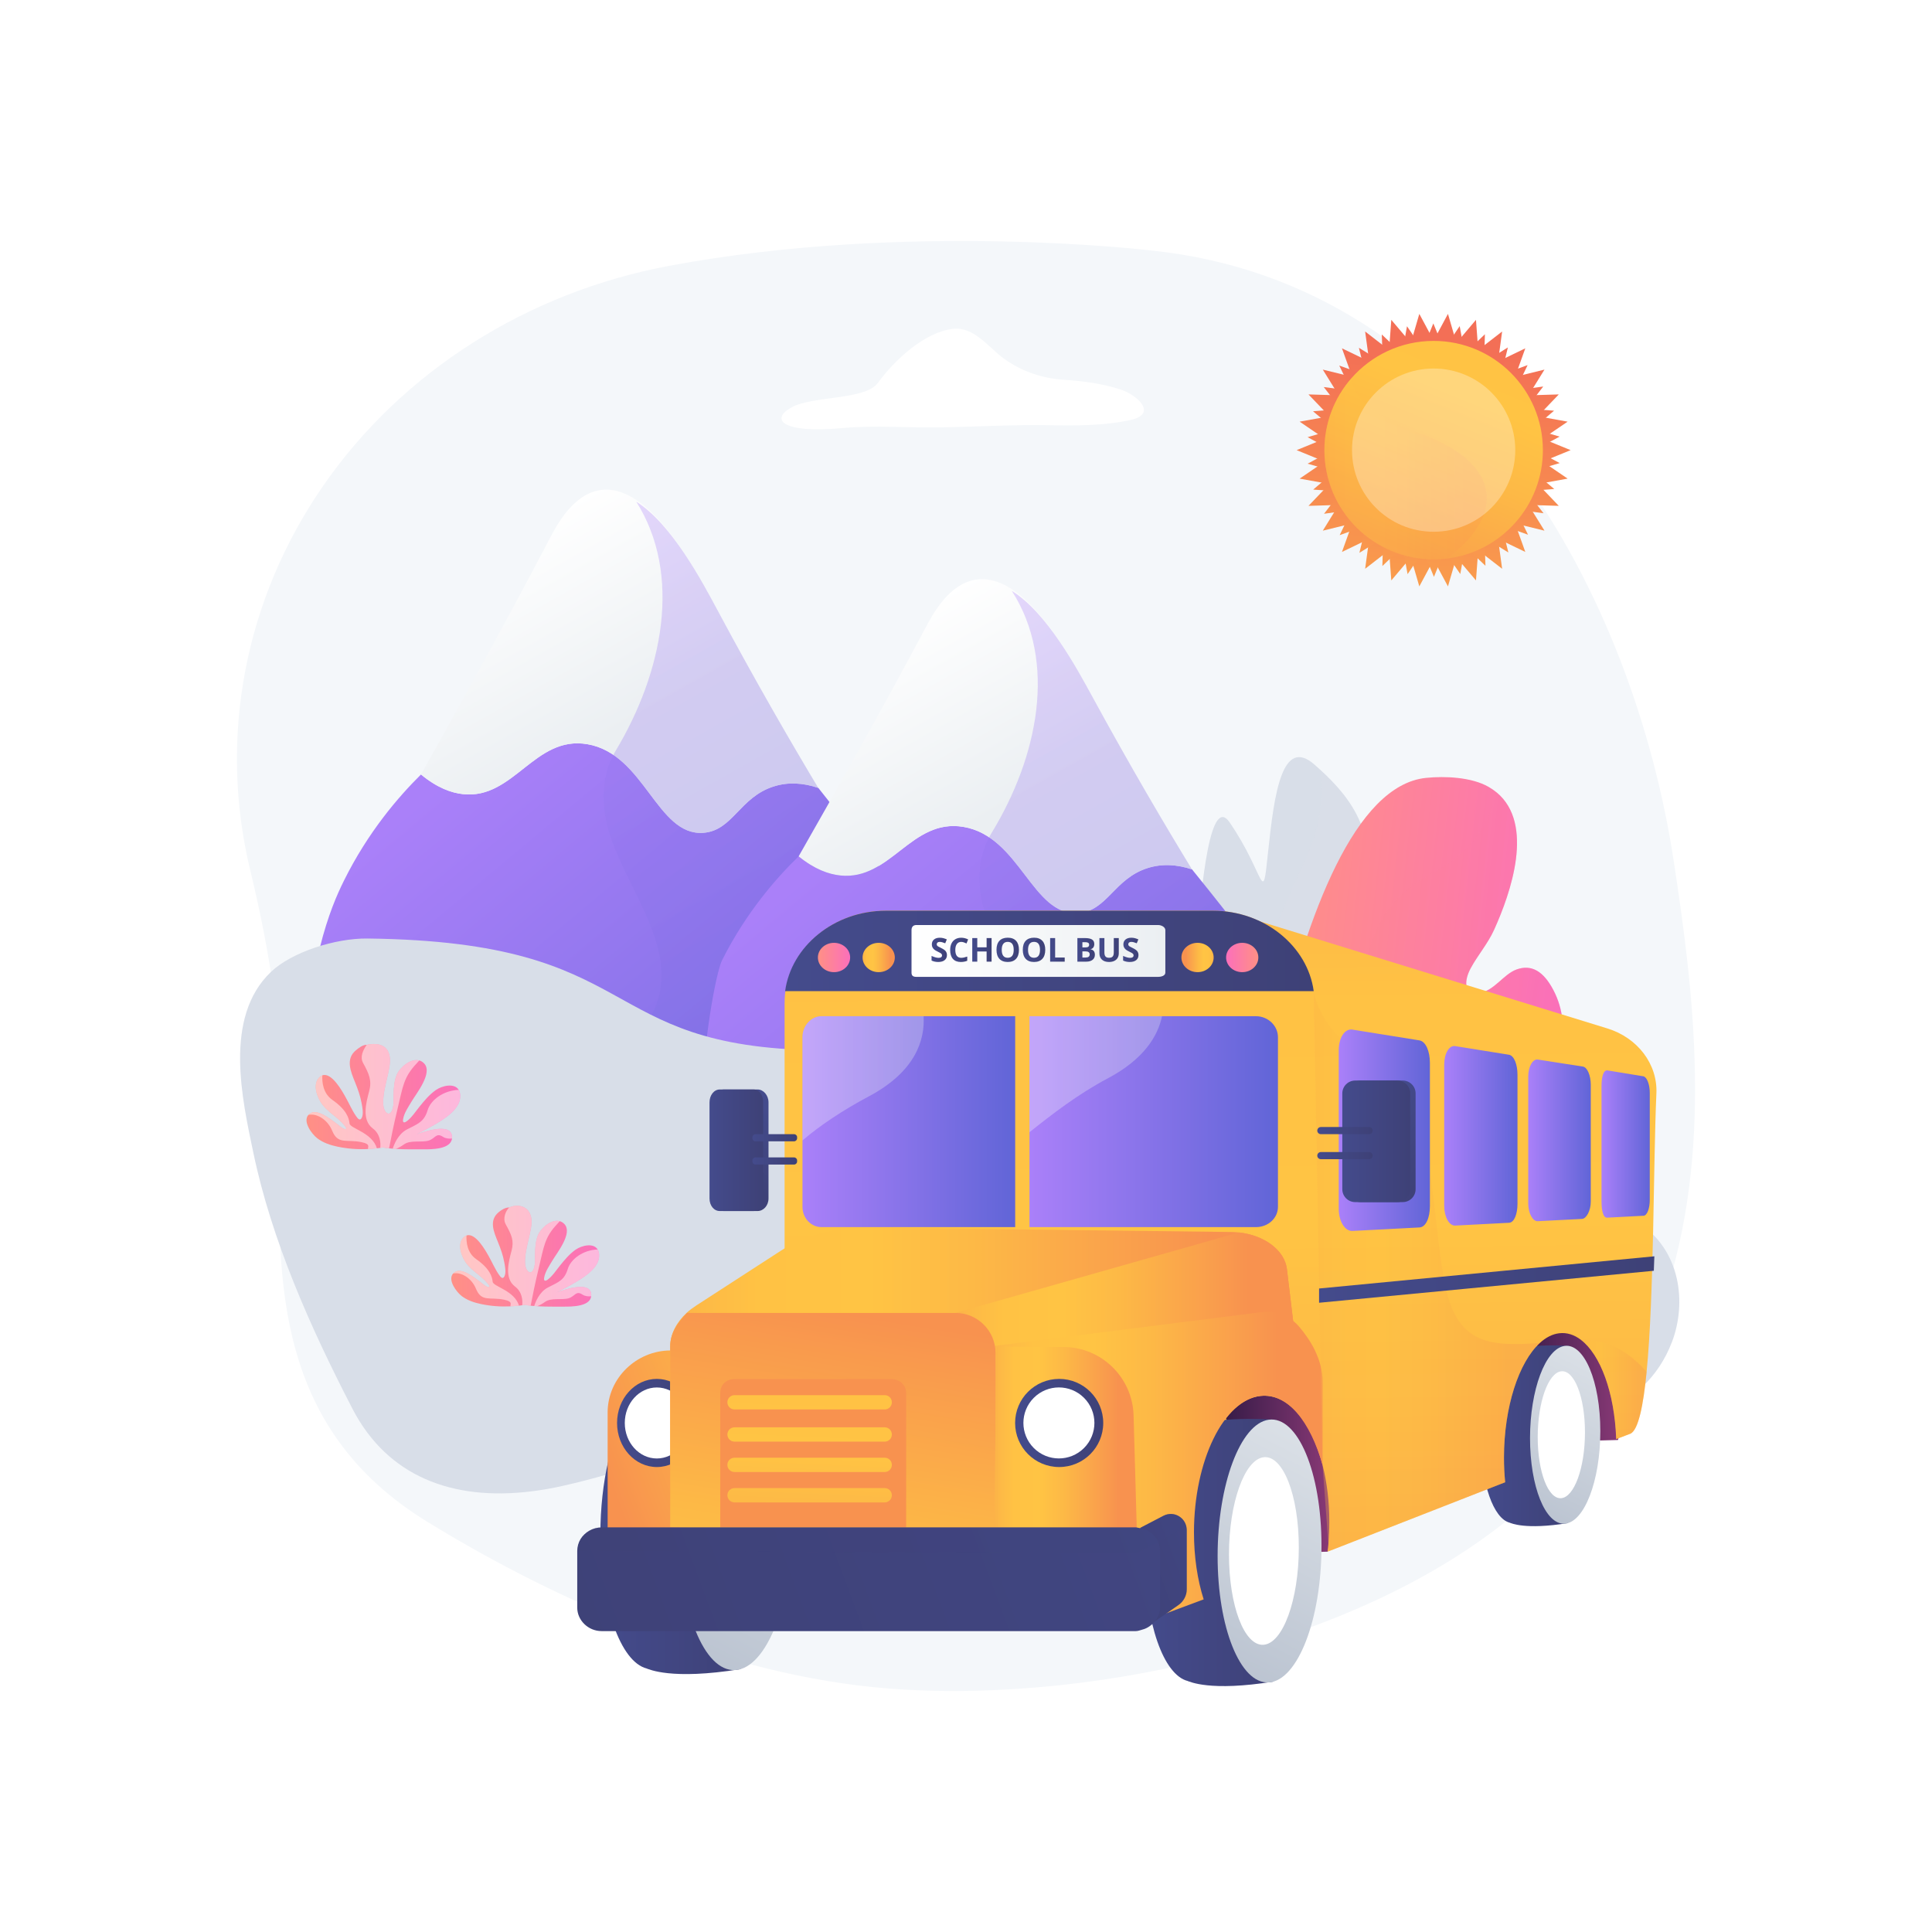 <?xml version="1.0" encoding="utf-8"?>
<!-- Generator: Adobe Illustrator 27.5.0, SVG Export Plug-In . SVG Version: 6.00 Build 0)  -->
<svg version="1.1" xmlns="http://www.w3.org/2000/svg" xmlns:xlink="http://www.w3.org/1999/xlink" x="0px" y="0px"
	 viewBox="0 0 3710 3710" style="enable-background:new 0 0 3710 3710;" xml:space="preserve">
<g id="Background">
	<g>
		<g>
			<rect style="fill:#FFFFFF;" width="3710" height="3710"/>
		</g>
	</g>
</g>
<g id="Illustration">
	<g>
		<path style="fill:#F4F7FA;" d="M3213.821,1652.104c-75.893-496.755-387.054-1107.054-1001.786-1170.922
			c0,0-466.734-56.771-926.831,29.271c-273.068,51.066-512.509,203.078-664.017,421.558
			c-151.51,218.48-202.118,484.886-140.698,738.872c39.892,164.966,66.849,335.699,59.451,505.211
			c-12.876,295.02-5.468,570.4,280.843,746.342c255.642,157.097,577.371,295.65,884.306,319.918
			c208.591,16.492,442.511-10.196,643.554-64.503C3373.196,2901.087,3289.714,2148.858,3213.821,1652.104z"/>
		<g>
			<g>
				<path style="fill:#D8DEE8;" d="M2615.297,1736.241c-41.04,137.146-232.682,849.219-242.595,789.741
					c0,0-62.972,5.7-80.468-129.637c-1.761-13.68-3.074-28.797-3.792-45.5c-7.905-182.052,3.173-872.935,72.637-771.848
					c69.44,101.087,62.451,166.959,74.198,55.19c11.772-111.793,27.162-220.662,89.39-165.522c3.544,3.148,7.113,6.369,10.707,9.641
					C2594.429,1532.604,2653.982,1606.952,2615.297,1736.241z"/>
				<path style="opacity:0.3;fill:#D8DEE8;" d="M2615.297,1736.241c-41.04,137.146-232.682,849.219-242.595,789.741
					c0,0-62.972,5.7-80.468-129.637c7.632-91.274,79.675-180.168,107.728-219.795c42.13-59.478,61.956-69.391,34.696-184.852
					c-27.261-115.461-7.435-169.536,69.391-335.578c34.671-74.942,38.041-134.742,31.325-177.814
					C2594.429,1532.604,2653.982,1606.952,2615.297,1736.241z"/>
			</g>
			<g>
				
					<linearGradient id="SVGID_1_" gradientUnits="userSpaceOnUse" x1="2924.738" y1="1660.368" x2="3495.623" y2="1660.368" gradientTransform="matrix(0.994 0.112 -0.112 0.994 -294.741 10.237)">
					<stop  offset="0" style="stop-color:#FF9085"/>
					<stop  offset="1" style="stop-color:#FB6FBB"/>
				</linearGradient>
				<path style="fill:url(#SVGID_1_);" d="M2937.118,2125.704c-117.511,124.666-441.042,366.458-539.493,389.073
					c-22.092,5.076-32.868-0.896-27.417-21.682c0,0,95.259-971.243,368.118-999.342c36.532-3.755,87.745-1.447,120.327,17.323
					c5.62,3.25,10.708,6.788,15.341,10.625c73.106,60.751,27.216,192.983-4.994,263.982c-11.97,26.437-31.013,48.116-44.782,73.478
					c-11.697,21.555-15.638,50.215,15.349,47.659c28.445-2.368,46.983-35.774,72.569-45.097
					c29.038-10.531,51.884,3.655,70.679,39.281C3022.424,1976.025,2993.593,2065.808,2937.118,2125.704z"/>
				
					<linearGradient id="SVGID_00000049939610599596665190000012668568263806528665_" gradientUnits="userSpaceOnUse" x1="2954.905" y1="1668.348" x2="3495.623" y2="1668.348" gradientTransform="matrix(0.994 0.112 -0.112 0.994 -294.741 10.237)">
					<stop  offset="0" style="stop-color:#FF9085"/>
					<stop  offset="1" style="stop-color:#FB6FBB"/>
				</linearGradient>
				<path style="opacity:0.3;fill:url(#SVGID_00000049939610599596665190000012668568263806528665_);" d="M2937.118,2125.704
					c-117.511,124.666-441.042,366.458-539.493,389.073c12.716-30.194,27.584-63.788,44.994-100.911
					c103.288-220.33,300.284-175.772,224.929-337.575c-75.352-161.828-64.909-321.506,80.896-398.083
					c86.261-45.33,115.793-110.694,125.55-156.508c73.106,60.751,27.216,192.983-4.994,263.982
					c-11.97,26.437-31.013,48.116-44.782,73.478c-11.697,21.555-15.638,50.215,15.349,47.659
					c28.445-2.368,46.983-35.774,72.569-45.097c29.038-10.531,51.884,3.655,70.679,39.281
					C3022.424,1976.025,2993.593,2065.808,2937.118,2125.704z"/>
			</g>
		</g>
		<g>
			
				<linearGradient id="SVGID_00000003092114684061333160000007712279218896915852_" gradientUnits="userSpaceOnUse" x1="5312.94" y1="1600.157" x2="4347.176" y2="2758.332" gradientTransform="matrix(-1 0 0 1 6042.855 0)">
				<stop  offset="0" style="stop-color:#AA80F9"/>
				<stop  offset="0.996" style="stop-color:#6165D7"/>
			</linearGradient>
			<path style="fill:url(#SVGID_00000003092114684061333160000007712279218896915852_);" d="M808.401,1487.25
				c30.974,25.559,58.158,35.362,81.115,37.773c97.231,10.214,137.098-113.124,238.311-95.976
				c110.051,18.646,133.539,176.41,222.541,170.23c56.616-3.931,69.669-68.035,135.031-88.949
				c28.135-9.002,57.124-7.093,86.067,2.744c170.729,213.81,248.794,338.105,288.214,413.273
				c12.41,23.665,28.2,56.206,58.177,108.862c86.081,151.204,117.248,163.112,110.658,192.627
				c-20.365,91.221-345.72,110.888-597.084,69.688c-137.304-22.505-213.464-34.988-299.295-92.201
				c-130.744-87.15-166.111-199.553-262.746-199.551c-72.239,0.002-124.897,64.05-150.447,90.945
				c-159.209,167.594-84.81,467.008-97.881,467.609c-15.998,0.735-52.987-212.335-41.924-471.216
				c10.433-244.146,55.986-350.739,80.944-401.212C706.852,1597.312,765.288,1529.936,808.401,1487.25z"/>
			
				<linearGradient id="SVGID_00000060023019811577014920000005320360320327135895_" gradientUnits="userSpaceOnUse" x1="5104.854" y1="1051.407" x2="4894.31" y2="1426.438" gradientTransform="matrix(-1 0 0 1 6042.855 0)">
				<stop  offset="0" style="stop-color:#FFFFFF"/>
				<stop  offset="0.996" style="stop-color:#EBEFF2"/>
			</linearGradient>
			<path style="fill:url(#SVGID_00000060023019811577014920000005320360320327135895_);" d="M1485.398,1510.328
				c-65.362,20.914-78.416,85.018-135.032,88.949c-89.002,6.18-112.49-151.584-222.54-170.229
				c-101.213-17.149-141.079,106.189-238.311,95.975c-22.955-2.411-50.141-12.214-81.113-37.773
				c68.537-122.73,152.828-272.795,246.655-452.074c13.253-25.322,44.289-84.843,95.713-93.767
				c95.907-16.642,184.775,151.771,224.86,226.539c74.538,139.034,140.012,252.109,195.835,345.124
				C1542.521,1503.235,1513.532,1501.326,1485.398,1510.328z"/>
			
				<linearGradient id="SVGID_00000070810320658483914970000015781011204373189541_" gradientUnits="userSpaceOnUse" x1="5091.83" y1="1115.355" x2="4346.952" y2="2442.169" gradientTransform="matrix(-1 0 0 1 6042.855 0)">
				<stop  offset="0" style="stop-color:#AA80F9"/>
				<stop  offset="0.996" style="stop-color:#6165D7"/>
			</linearGradient>
			<path style="opacity:0.3;fill:url(#SVGID_00000070810320658483914970000015781011204373189541_);" d="M1251.373,1948.754
				c61.629-115.996-43.503-231.992-79.755-344.363c-18.126-54.373-18.126-115.996,10.876-163.12
				c90.107-150.163,127.952-337.649,39.318-477.936c68.122,43.056,126.391,153.24,156.734,209.804
				c74.533,139.05,140.007,252.11,195.833,345.125c170.713,213.832,248.763,338.129,288.207,413.272
				c12.398,23.671,28.203,56.222,58.184,108.855c86.064,151.23,117.241,163.12,110.642,192.626
				c-20.374,91.238-345.701,110.885-597.075,69.707c-137.323-22.511-213.453-34.98-299.297-92.217
				c-21.128-14.08-39.736-28.82-56.541-43.638C1148.943,2106.092,1207.516,2031.843,1251.373,1948.754z"/>
		</g>
		<g>
			
				<linearGradient id="SVGID_00000111897087123656637030000008810192497980429743_" gradientUnits="userSpaceOnUse" x1="4468.741" y1="1657.307" x2="3519.663" y2="2795.471" gradientTransform="matrix(-1 0 0 1 6042.855 0)">
				<stop  offset="0" style="stop-color:#AA80F9"/>
				<stop  offset="0.996" style="stop-color:#6165D7"/>
			</linearGradient>
			<path style="fill:url(#SVGID_00000111897087123656637030000008810192497980429743_);" d="M1533.603,1644.447
				c30.668,24.871,57.584,34.41,80.314,36.757c96.272,9.939,135.746-110.08,235.96-93.393
				c108.965,18.144,132.221,171.663,220.345,165.65c56.057-3.825,68.981-66.205,133.699-86.556
				c27.857-8.759,56.56-6.902,85.218,2.671c169.044,208.058,246.339,329.008,285.371,402.153
				c12.288,23.028,27.922,54.694,57.603,105.933c85.232,147.136,116.091,158.723,109.566,187.444
				c-20.164,88.766-342.31,107.904-591.194,67.813c-135.949-21.9-211.358-34.047-296.343-89.72
				c-129.454-84.805-164.472-194.184-260.153-194.182c-71.526,0.002-123.665,62.326-148.963,88.498
				c-157.638,163.085-82.992-344.811-58.28-393.927C1433.056,1751.547,1490.915,1685.984,1533.603,1644.447z"/>
			
				<linearGradient id="SVGID_00000046338763564705145970000015550990010361998751_" gradientUnits="userSpaceOnUse" x1="4376.917" y1="1219.834" x2="4170.929" y2="1586.749" gradientTransform="matrix(-1 0 0 1 6042.855 0)">
				<stop  offset="0" style="stop-color:#FFFFFF"/>
				<stop  offset="0.996" style="stop-color:#EBEFF2"/>
			</linearGradient>
			<path style="fill:url(#SVGID_00000046338763564705145970000015550990010361998751_);" d="M2203.921,1666.904
				c-64.717,20.351-77.643,82.731-133.7,86.556c-88.124,6.014-111.38-147.505-220.345-165.649
				c-100.214-16.687-139.687,103.332-235.96,93.393c-22.729-2.346-49.646-11.886-80.313-36.757
				c67.86-119.428,151.32-265.456,244.222-439.91c13.122-24.641,43.852-82.56,94.769-91.244
				c94.961-16.194,182.952,147.688,222.641,220.444c73.803,135.293,138.63,245.326,193.903,335.838
				C2260.48,1660.002,2231.777,1658.144,2203.921,1666.904z"/>
			
				<linearGradient id="SVGID_00000127726082275871345780000002705302109373131936_" gradientUnits="userSpaceOnUse" x1="4359.14" y1="1280.155" x2="3631.152" y2="2576.885" gradientTransform="matrix(-1 0 0 1 6042.855 0)">
				<stop  offset="0" style="stop-color:#AA80F9"/>
				<stop  offset="0.996" style="stop-color:#6165D7"/>
			</linearGradient>
			<path style="opacity:0.3;fill:url(#SVGID_00000127726082275871345780000002705302109373131936_);" d="M1972.205,2093.533
				c61.021-112.875-43.073-225.75-78.968-335.098c-17.947-52.91-17.947-112.875,10.768-158.731
				c89.218-146.123,126.69-328.564,38.93-465.076c67.45,41.897,125.144,149.117,155.188,204.159
				c73.798,135.309,138.625,245.327,193.901,335.839c169.029,208.078,246.309,329.031,285.364,402.153
				c12.276,23.034,27.925,54.709,57.61,105.926c85.215,147.161,116.084,158.731,109.55,187.443
				c-20.173,88.783-342.29,107.902-591.185,67.831c-135.968-21.905-211.347-34.039-296.344-89.736
				c-20.92-13.701-39.344-28.044-55.984-42.464C1870.785,2246.639,1928.781,2174.387,1972.205,2093.533z"/>
		</g>
		<path style="fill:#D8DEE8;" d="M3146.849,2348.576c-97.772-63.364-238.465-48.375-355.128-57.874
			c-120.81-9.837-256.379-24.971-348.392-93.444c-226.308-168.421-432.871-174.533-870.094-180.366
			c-437.222-5.833-328.523-208.367-867.422-214.674c-62.281-0.729-145.62,26.164-185.464,64.079
			c-91.713,87.273-55.108,245.485-33.912,347.011c35.145,168.346,108.948,334.501,190.395,491.95
			c8.633,16.69,18.259,32.083,28.825,46.184c79.134,105.604,211.11,138.74,375.571,101.746
			c233.696-52.57,436.134-165.587,680.495-194.657c359.745-42.796,721.031,87.758,1081.646,91.595
			c167.135,1.779,314.696-35.658,367.264-173.143C3239.425,2501.69,3227.193,2400.643,3146.849,2348.576z"/>
		<g>
			<g>
				
					<linearGradient id="SVGID_00000004510558661167421040000011193032655320274607_" gradientUnits="userSpaceOnUse" x1="2715.876" y1="1516.692" x2="2764.023" y2="670.681">
					<stop  offset="0" style="stop-color:#FFC444"/>
					<stop  offset="0.996" style="stop-color:#F36F56"/>
				</linearGradient>
				<polygon style="fill:url(#SVGID_00000004510558661167421040000011193032655320274607_);" points="2752.999,653.94 
					2780.497,602.767 2796.755,658.539 2834.292,614.201 2838.599,672.135 2884.533,636.57 2876.701,694.133 2929.027,668.897 
					2909.398,723.573 2965.826,709.767 2935.259,759.167 2993.325,757.395 2953.154,799.361 3010.319,809.7 2962.301,842.397 
					3016.068,864.395 2962.301,886.394 3010.319,919.091 2953.154,929.43 2993.325,971.395 2935.259,969.623 2965.826,1019.024 
					2909.398,1005.218 2929.027,1059.894 2876.701,1034.657 2884.533,1092.22 2838.599,1056.656 2834.292,1114.589 
					2796.755,1070.252 2780.497,1126.024 2752.999,1074.851 2725.5,1126.024 2709.242,1070.252 2671.706,1114.589 
					2667.399,1056.656 2621.464,1092.22 2629.296,1034.657 2576.971,1059.894 2596.6,1005.218 2540.171,1019.024 2570.739,969.623 
					2512.673,971.395 2552.844,929.43 2495.678,919.091 2543.696,886.394 2489.929,864.395 2543.696,842.397 2495.678,809.7 
					2552.844,799.361 2512.673,757.395 2570.739,759.167 2540.171,709.767 2596.6,723.573 2576.971,668.897 2629.296,694.133 
					2621.464,636.57 2667.399,672.135 2671.706,614.201 2709.242,658.539 2725.5,602.767 				"/>
				
					<linearGradient id="SVGID_00000056412719586970003450000012963130159788764805_" gradientUnits="userSpaceOnUse" x1="2733.502" y1="1457.215" x2="2777.997" y2="675.37" gradientTransform="matrix(1 0.006 -0.006 1 -10.026 -5.497)">
					<stop  offset="0" style="stop-color:#FFC444"/>
					<stop  offset="0.996" style="stop-color:#F36F56"/>
				</linearGradient>
				<polygon style="fill:url(#SVGID_00000056412719586970003450000012963130159788764805_);" points="2943.523,904.416 
					2995.079,889.254 2947.681,863.93 2994.957,838.379 2943.33,823.463 2984.261,788.641 2930.661,784.786 2963.458,742.215 
					2910.226,749.587 2933.456,701.128 2882.92,719.407 2895.567,667.177 2849.937,695.563 2851.448,641.845 2812.716,679.098 
					2803.025,626.239 2772.885,670.731 2752.416,621.043 2732.186,670.828 2701.833,626.482 2692.396,679.385 2653.486,642.318 
					2655.254,696.029 2609.489,667.861 2622.385,720.03 2571.763,701.993 2595.224,750.341 2541.958,743.223 2574.958,785.636 
					2521.377,789.749 2562.474,824.374 2510.918,839.537 2558.317,864.861 2511.04,890.412 2562.667,905.328 2521.736,940.149 
					2575.337,944.005 2542.54,986.576 2595.771,979.203 2572.542,1027.663 2623.077,1009.384 2610.43,1061.614 2656.061,1033.228 
					2654.55,1086.946 2693.281,1049.693 2702.972,1102.551 2733.112,1058.06 2753.581,1107.748 2773.812,1057.962 
					2804.164,1102.309 2813.602,1049.405 2852.511,1086.472 2850.743,1032.762 2896.509,1060.93 2883.613,1008.761 
					2934.234,1026.797 2910.773,978.45 2964.04,985.567 2931.039,943.154 2984.621,939.042 				"/>
			</g>
			<g>
				
					<linearGradient id="SVGID_00000161598160030816125060000011744673458943050941_" gradientUnits="userSpaceOnUse" x1="2893.126" y1="520.44" x2="2590.461" y2="1263.347">
					<stop  offset="0" style="stop-color:#FCB148"/>
					<stop  offset="0.052" style="stop-color:#FDBA46"/>
					<stop  offset="0.142" style="stop-color:#FFC244"/>
					<stop  offset="0.318" style="stop-color:#FFC444"/>
					<stop  offset="0.485" style="stop-color:#FDB946"/>
					<stop  offset="0.775" style="stop-color:#F99C4D"/>
					<stop  offset="0.866" style="stop-color:#F8924F"/>
					<stop  offset="1" style="stop-color:#F8924F"/>
				</linearGradient>
				<path style="fill:url(#SVGID_00000161598160030816125060000011744673458943050941_);" d="M2962.771,864.395
					c0,107.322-80.612,195.832-184.587,208.27c-8.253,0.997-16.656,1.502-25.185,1.502c-115.851,0-209.772-93.921-209.772-209.772
					c0-52.767,19.477-100.983,51.644-137.838c38.46-44.077,95.044-71.934,158.128-71.934
					C2868.849,654.624,2962.771,748.544,2962.771,864.395z"/>
				
					<linearGradient id="SVGID_00000139988857604274257590000010474718200553727111_" gradientUnits="userSpaceOnUse" x1="2543.227" y1="900.362" x2="2854.967" y2="900.362">
					<stop  offset="0" style="stop-color:#FCB148"/>
					<stop  offset="0.052" style="stop-color:#FDBA46"/>
					<stop  offset="0.142" style="stop-color:#FFC244"/>
					<stop  offset="0.318" style="stop-color:#FFC444"/>
					<stop  offset="0.485" style="stop-color:#FDB946"/>
					<stop  offset="0.775" style="stop-color:#F99C4D"/>
					<stop  offset="0.866" style="stop-color:#F8924F"/>
					<stop  offset="1" style="stop-color:#F8924F"/>
				</linearGradient>
				<path style="opacity:0.2;fill:url(#SVGID_00000139988857604274257590000010474718200553727111_);" d="M2849.258,988.099
					c-10.615,29.576-35.559,58.648-71.074,84.567c-8.253,0.997-16.656,1.502-25.185,1.502
					c-115.851,0-209.772-93.921-209.772-209.772c0-52.767,19.477-100.983,51.644-137.838c1.662,15.269,9.491,32.281,28.452,49.763
					c19.396,17.849,50.452,36.202,98.507,53.627C2836.511,871.549,2869.824,930.746,2849.258,988.099z"/>
				<circle style="opacity:0.3;fill:#FFFFFF;" cx="2752.999" cy="864.395" r="156.737"/>
			</g>
		</g>
		<g>
			
				<linearGradient id="SVGID_00000178894424798055621110000016831468584986114203_" gradientUnits="userSpaceOnUse" x1="2895.839" y1="2610.648" x2="3112.459" y2="2610.648">
				<stop  offset="0" style="stop-color:#311944"/>
				<stop  offset="1" style="stop-color:#893976"/>
			</linearGradient>
			<path style="fill:url(#SVGID_00000178894424798055621110000016831468584986114203_);" d="M2895.839,2479.226
				c0,0,113.8-55.573,162.547,0s63.244,236.846,48.672,285.974l-59.396,1.57L2895.839,2479.226z"/>
			<g>
				
					<linearGradient id="SVGID_00000168832605677868155160000012218373123853693056_" gradientUnits="userSpaceOnUse" x1="-2302.272" y1="2757.091" x2="-2131.883" y2="2757.091" gradientTransform="matrix(1 0 0 1 5146.314 0)">
					<stop  offset="0" style="stop-color:#444B8C"/>
					<stop  offset="0.996" style="stop-color:#3E4177"/>
				</linearGradient>
				<path style="fill:url(#SVGID_00000168832605677868155160000012218373123853693056_);" d="M2907.039,2591.279
					c-0.022,0.003-0.045,0.006-0.067,0.01c-6.062,0.871-11.629,4.261-17.159,9.128c-5.318,3.857-11.736,8.401-11.736,14.203v0.13
					c-20.48,30.452-33.956,86.731-34.035,149.743c-0.106,83.919,23.775,151.754,55.271,159.581c0,0.004-0.064,0.051-0.064,0.051
					c2.125,0.438,28.512,14.101,111.678,0.639c2.204-51.074,3.505-340.235,3.505-340.235S2947.96,2579.613,2907.039,2591.279z"/>
				<g>
					
						<linearGradient id="SVGID_00000005251677455816687620000017396640073066181308_" gradientUnits="userSpaceOnUse" x1="-1992.692" y1="2464.962" x2="-2235.162" y2="2940.312" gradientTransform="matrix(1 0 0 1 5146.314 0)">
						<stop  offset="0" style="stop-color:#EBEFF2"/>
						<stop  offset="0.995" style="stop-color:#B7C0CE"/>
					</linearGradient>
					<path style="fill:url(#SVGID_00000005251677455816687620000017396640073066181308_);" d="M3073.077,2748.38
						c0,95.992-31.078,175.538-68.742,177.541c-36.942,1.965-66.317-71.681-66.248-164.373
						c0.069-92.597,29.503-171.759,66.378-176.988C3042.058,2579.228,3073.077,2652.489,3073.077,2748.38z"/>
					<path style="fill:#FFFFFF;" d="M3043.611,2750.58c-0.011,68.114-20.724,124.736-45.961,126.402
						c-24.91,1.644-44.833-51.006-44.789-117.533c0.044-66.479,20.012-122.915,44.89-126.133
						C3022.955,2630.055,3043.621,2682.518,3043.611,2750.58z"/>
				</g>
			</g>
			
				<linearGradient id="SVGID_00000118359907725482508200000014288268172130725023_" gradientUnits="userSpaceOnUse" x1="2004.55" y1="1593.887" x2="2033.824" y2="3970.819">
				<stop  offset="0" style="stop-color:#FCB148"/>
				<stop  offset="0.052" style="stop-color:#FDBA46"/>
				<stop  offset="0.142" style="stop-color:#FFC244"/>
				<stop  offset="0.318" style="stop-color:#FFC444"/>
				<stop  offset="0.485" style="stop-color:#FDB946"/>
				<stop  offset="0.775" style="stop-color:#F99C4D"/>
				<stop  offset="0.866" style="stop-color:#F8924F"/>
				<stop  offset="1" style="stop-color:#F8924F"/>
			</linearGradient>
			<path style="fill:url(#SVGID_00000118359907725482508200000014288268172130725023_);" d="M2522.704,1928.025v987.918H1506.655
				v-987.918c0-7.202,0.269-15.187,1.206-22.176c11.543-87.912,93.629-156.989,193.386-156.989h627.872
				c99.758,0,181.339,69.077,192.882,156.989C2522.939,1912.838,2522.704,1920.823,2522.704,1928.025z"/>
			
				<linearGradient id="SVGID_00000008851663388589614380000004216409756807834813_" gradientUnits="userSpaceOnUse" x1="2338.165" y1="2825.139" x2="2554.783" y2="2825.139">
				<stop  offset="0" style="stop-color:#311944"/>
				<stop  offset="1" style="stop-color:#893976"/>
			</linearGradient>
			<path style="fill:url(#SVGID_00000008851663388589614380000004216409756807834813_);" d="M2338.165,2693.716
				c0,0,113.799-55.573,162.547,0s63.244,236.846,48.672,285.974l-59.396,1.57L2338.165,2693.716z"/>
			
				<linearGradient id="SVGID_00000176021021912175546010000009085427857456900004_" gradientUnits="userSpaceOnUse" x1="2686.344" y1="1585.745" x2="2715.593" y2="3960.622">
				<stop  offset="0" style="stop-color:#FCB148"/>
				<stop  offset="0.052" style="stop-color:#FDBA46"/>
				<stop  offset="0.142" style="stop-color:#FFC244"/>
				<stop  offset="0.318" style="stop-color:#FFC444"/>
				<stop  offset="0.485" style="stop-color:#FDB946"/>
				<stop  offset="0.775" style="stop-color:#F99C4D"/>
				<stop  offset="0.866" style="stop-color:#F8924F"/>
				<stop  offset="1" style="stop-color:#F8924F"/>
			</linearGradient>
			<path style="fill:url(#SVGID_00000176021021912175546010000009085427857456900004_);" d="M3180.763,2099.5
				c-6.082,137.937-4.33,386.979-18.798,534.9c-6.356,65.478-15.95,111.145-30.768,118.593c-6.28,2.34-15.637,5.889-27.611,10.529
				c-3.157-89.734-30.418-162.31-67.817-190.701c-12.868-9.789-26.91-14.351-41.573-12.596c-13.143,1.56-25.699,8.073-37.243,18.68
				c-40.365,36.853-68.795,122.923-68.872,219.989c0,16.301,0.781,32.213,2.3,47.461
				c-104.202,40.636-226.696,88.565-338.466,132.321c-0.857,0.35-1.676,0.702-2.533,1.014c0.583-4.914,1.089-9.827,1.52-14.858
				c1.169-13.728,1.794-27.805,1.794-42.118c0-39.622-4.681-76.631-12.987-109.195c-21.411-83.963-66.998-138.6-119.139-132.906
				c-71.016,7.722-127.681,124.717-127.837,261.561c-0.038,47.617,6.749,91.802,18.642,129.084c0.156,0.507,0.312,1.014,0.469,1.481
				c-58.497,22.971-95.001,37.283-95.001,37.283l0.43-3.705l66.179-569.023l90.903-781.837l711.992,219.365
				C3144.727,1992.683,3183.219,2043.498,3180.763,2099.5z"/>
			<g>
				
					<linearGradient id="SVGID_00000034057662521102347250000000808957708118925220_" gradientUnits="userSpaceOnUse" x1="-2947.133" y1="2981.26" x2="-2695.324" y2="2981.26" gradientTransform="matrix(1 0 0 1 5146.314 0)">
					<stop  offset="0" style="stop-color:#444B8C"/>
					<stop  offset="0.996" style="stop-color:#3E4177"/>
				</linearGradient>
				<path style="fill:url(#SVGID_00000034057662521102347250000000808957708118925220_);" d="M2292.281,2736.216
					c-0.032,0.005-0.066,0.009-0.099,0.014c-8.959,1.287-17.186,6.298-25.359,13.49c-7.859,5.7-17.344,12.415-17.344,20.99v0.192
					c-30.267,45.004-50.181,128.176-50.299,221.298c-0.156,124.02,35.136,224.269,81.681,235.836c0,0.006-0.095,0.075-0.095,0.075
					c3.14,0.647,42.136,20.839,165.043,0.945c3.258-75.479,5.179-502.815,5.179-502.815S2352.756,2718.976,2292.281,2736.216z"/>
				<g>
					
						<linearGradient id="SVGID_00000085968946049879215750000012945771462229127356_" gradientUnits="userSpaceOnUse" x1="-2489.621" y1="2549.539" x2="-2847.955" y2="3252.034" gradientTransform="matrix(1 0 0 1 5146.314 0)">
						<stop  offset="0" style="stop-color:#EBEFF2"/>
						<stop  offset="0.995" style="stop-color:#B7C0CE"/>
					</linearGradient>
					<path style="fill:url(#SVGID_00000085968946049879215750000012945771462229127356_);" d="M2537.659,2968.387
						c0,141.861-45.928,259.417-101.591,262.379c-54.595,2.904-98.006-105.934-97.904-242.918
						c0.102-136.844,43.601-253.833,98.096-261.562C2491.818,2718.406,2537.659,2826.675,2537.659,2968.387z"/>
					<path style="fill:#FFFFFF;" d="M2494.113,2971.639c-0.017,100.663-30.627,184.341-67.923,186.803
						c-36.814,2.43-66.257-75.379-66.191-173.696c0.065-98.246,29.575-181.649,66.341-186.406
						C2463.587,2793.521,2494.129,2871.053,2494.113,2971.639z"/>
				</g>
			</g>
			<g>
				
					<linearGradient id="SVGID_00000042012101932611888380000008316588808521701054_" gradientUnits="userSpaceOnUse" x1="-3993.422" y1="2934.53" x2="-3718.403" y2="2934.53" gradientTransform="matrix(1 0 0 1 5146.314 0)">
					<stop  offset="0" style="stop-color:#444B8C"/>
					<stop  offset="0.996" style="stop-color:#3E4177"/>
				</linearGradient>
				<path style="fill:url(#SVGID_00000042012101932611888380000008316588808521701054_);" d="M1254.574,2666.899
					c-0.036,0.006-0.072,0.01-0.108,0.016c-9.785,1.406-18.77,6.879-27.696,14.734c-8.583,6.225-18.942,13.56-18.942,22.925v0.209
					c-33.057,49.152-54.806,139.99-54.935,241.696c-0.171,135.452,38.374,244.94,89.21,257.574c0,0.006-0.104,0.082-0.104,0.082
					c3.429,0.707,46.02,22.76,180.255,1.032c3.558-82.436,5.657-549.161,5.657-549.161S1320.623,2648.07,1254.574,2666.899z"/>
				<g>
					
						<linearGradient id="SVGID_00000076578578801232911320000016069762915592645264_" gradientUnits="userSpaceOnUse" x1="-3493.74" y1="2463.015" x2="-3885.102" y2="3230.262" gradientTransform="matrix(1 0 0 1 5146.314 0)">
						<stop  offset="0" style="stop-color:#EBEFF2"/>
						<stop  offset="0.995" style="stop-color:#B7C0CE"/>
					</linearGradient>
					<path style="fill:url(#SVGID_00000076578578801232911320000016069762915592645264_);" d="M1522.569,2920.47
						c0,154.937-50.162,283.329-110.955,286.563c-59.627,3.172-107.04-115.698-106.928-265.308
						c0.112-149.458,47.62-277.23,107.138-285.671C1472.503,2647.448,1522.569,2765.696,1522.569,2920.47z"/>
					<path style="fill:#FFFFFF;" d="M1475.009,2924.022c-0.018,109.941-33.45,201.332-74.184,204.021
						c-40.207,2.654-72.364-82.327-72.292-189.706c0.071-107.302,32.301-198.392,72.456-203.588
						C1441.669,2729.486,1475.026,2814.165,1475.009,2924.022z"/>
				</g>
			</g>
			
				<linearGradient id="SVGID_00000078027263909866353350000006041667626524599191_" gradientUnits="userSpaceOnUse" x1="1819.865" y1="2609.146" x2="1072.919" y2="2886.807">
				<stop  offset="0" style="stop-color:#FCB148"/>
				<stop  offset="0.052" style="stop-color:#FDBA46"/>
				<stop  offset="0.142" style="stop-color:#FFC244"/>
				<stop  offset="0.318" style="stop-color:#FFC444"/>
				<stop  offset="0.485" style="stop-color:#FDB946"/>
				<stop  offset="0.775" style="stop-color:#F99C4D"/>
				<stop  offset="0.866" style="stop-color:#F8924F"/>
				<stop  offset="1" style="stop-color:#F8924F"/>
			</linearGradient>
			<path style="fill:url(#SVGID_00000078027263909866353350000006041667626524599191_);" d="M1287.866,2593.279
				c-65.692,0-121.038,53.27-121.038,118.961v286.085h202.523v-405.046H1287.866z"/>
			<g>
				
					<linearGradient id="SVGID_00000121976065077732556280000002879413690152127135_" gradientUnits="userSpaceOnUse" x1="1184.925" y1="2732.512" x2="1337.73" y2="2732.512">
					<stop  offset="0" style="stop-color:#444B8C"/>
					<stop  offset="0.996" style="stop-color:#3E4177"/>
				</linearGradient>
				
					<ellipse style="fill:url(#SVGID_00000121976065077732556280000002879413690152127135_);" cx="1261.328" cy="2732.512" rx="76.403" ry="84.619"/>
				<ellipse style="fill:#FFFFFF;" cx="1261.327" cy="2732.513" rx="61.566" ry="68.187"/>
			</g>
			
				<linearGradient id="SVGID_00000122707305404218664870000000037832712680206267_" gradientUnits="userSpaceOnUse" x1="1286.969" y1="2585.088" x2="2483.825" y2="2585.088">
				<stop  offset="0" style="stop-color:#FCB148"/>
				<stop  offset="0.052" style="stop-color:#FDBA46"/>
				<stop  offset="0.142" style="stop-color:#FFC244"/>
				<stop  offset="0.318" style="stop-color:#FFC444"/>
				<stop  offset="0.485" style="stop-color:#FDB946"/>
				<stop  offset="0.775" style="stop-color:#F99C4D"/>
				<stop  offset="0.866" style="stop-color:#F8924F"/>
				<stop  offset="1" style="stop-color:#F8924F"/>
			</linearGradient>
			<path style="fill:url(#SVGID_00000122707305404218664870000000037832712680206267_);" d="M2471.269,2436.99
				c-4.368-35.995-43.092-65.088-92.388-70.313c-3.938-0.429-7.956-0.702-12.05-0.819l-701.15-8.619
				c-61.655-0.78-121.401,15.326-166.874,44.926l-160.906,104.203c-6.786,4.446-13.473,9.242-19.053,14.39
				c-19.964,18.563-31.879,41.26-31.879,64.815v227.391h620.969l456.71-215.247l119.177-56.067L2471.269,2436.99z"/>
			
				<linearGradient id="SVGID_00000023982710250516077780000002117097089440785071_" gradientUnits="userSpaceOnUse" x1="1507.662" y1="1826.093" x2="2522.705" y2="1826.093">
				<stop  offset="0" style="stop-color:#444B8C"/>
				<stop  offset="0.996" style="stop-color:#3E4177"/>
			</linearGradient>
			<path style="fill:url(#SVGID_00000023982710250516077780000002117097089440785071_);" d="M2522.705,1903.327H1507.662
				c11.543-85.815,93.828-154.467,193.586-154.467h627.872C2428.877,1748.86,2511.162,1817.512,2522.705,1903.327z"/>
			
				<linearGradient id="SVGID_00000106847586697822392510000007333416535003020458_" gradientUnits="userSpaceOnUse" x1="1750.37" y1="1826.093" x2="2237.798" y2="1826.093">
				<stop  offset="0" style="stop-color:#FFFFFF"/>
				<stop  offset="0.996" style="stop-color:#EBEFF2"/>
			</linearGradient>
			<path style="fill:url(#SVGID_00000106847586697822392510000007333416535003020458_);" d="M2223.824,1776.321h-464.079
				c-6.463,0-9.375,3.918-9.375,9.796v81.597c0,5.878,2.912,8.152,9.375,8.152h464.079c6.463,0,13.974-2.274,13.974-8.152v-81.597
				C2237.798,1780.239,2230.287,1776.321,2223.824,1776.321z"/>
			<g>
				
					<linearGradient id="SVGID_00000124864442104963336520000017090877680005268652_" gradientUnits="userSpaceOnUse" x1="1570.603" y1="1838.667" x2="1632.513" y2="1838.667">
					<stop  offset="0" style="stop-color:#FF9085"/>
					<stop  offset="1" style="stop-color:#FB6FBB"/>
				</linearGradient>
				
					<ellipse style="fill:url(#SVGID_00000124864442104963336520000017090877680005268652_);" cx="1601.558" cy="1838.667" rx="30.955" ry="28.16"/>
				
					<linearGradient id="SVGID_00000016767351757400988060000013328863534402793651_" gradientUnits="userSpaceOnUse" x1="1656.4" y1="1838.667" x2="1718.309" y2="1838.667">
					<stop  offset="0" style="stop-color:#FCB148"/>
					<stop  offset="0.052" style="stop-color:#FDBA46"/>
					<stop  offset="0.142" style="stop-color:#FFC244"/>
					<stop  offset="0.318" style="stop-color:#FFC444"/>
					<stop  offset="0.485" style="stop-color:#FDB946"/>
					<stop  offset="0.775" style="stop-color:#F99C4D"/>
					<stop  offset="0.866" style="stop-color:#F8924F"/>
					<stop  offset="1" style="stop-color:#F8924F"/>
				</linearGradient>
				
					<ellipse style="fill:url(#SVGID_00000016767351757400988060000013328863534402793651_);" cx="1687.354" cy="1838.667" rx="30.955" ry="28.16"/>
			</g>
			<g>
				
					<linearGradient id="SVGID_00000124122928477331000730000012535335158810104704_" gradientUnits="userSpaceOnUse" x1="10658.497" y1="1838.667" x2="10720.406" y2="1838.667" gradientTransform="matrix(-1 0 0 1 13074.875 0)">
					<stop  offset="0" style="stop-color:#FF9085"/>
					<stop  offset="1" style="stop-color:#FB6FBB"/>
				</linearGradient>
				
					<ellipse style="fill:url(#SVGID_00000124122928477331000730000012535335158810104704_);" cx="2385.423" cy="1838.667" rx="30.955" ry="28.16"/>
				
					<linearGradient id="SVGID_00000023991446635316900680000011723916174324388494_" gradientUnits="userSpaceOnUse" x1="10744.293" y1="1838.667" x2="10806.203" y2="1838.667" gradientTransform="matrix(-1 0 0 1 13074.875 0)">
					<stop  offset="0" style="stop-color:#FCB148"/>
					<stop  offset="0.052" style="stop-color:#FDBA46"/>
					<stop  offset="0.142" style="stop-color:#FFC244"/>
					<stop  offset="0.318" style="stop-color:#FFC444"/>
					<stop  offset="0.485" style="stop-color:#FDB946"/>
					<stop  offset="0.775" style="stop-color:#F99C4D"/>
					<stop  offset="0.866" style="stop-color:#F8924F"/>
					<stop  offset="1" style="stop-color:#F8924F"/>
				</linearGradient>
				
					<ellipse style="fill:url(#SVGID_00000023991446635316900680000011723916174324388494_);" cx="2299.627" cy="1838.667" rx="30.955" ry="28.16"/>
			</g>
			
				<linearGradient id="SVGID_00000078006139063029303140000011493496623312506303_" gradientUnits="userSpaceOnUse" x1="1540.981" y1="2153.906" x2="1949.46" y2="2153.906">
				<stop  offset="0" style="stop-color:#AA80F9"/>
				<stop  offset="0.996" style="stop-color:#6165D7"/>
			</linearGradient>
			<path style="fill:url(#SVGID_00000078006139063029303140000011493496623312506303_);" d="M1949.46,1951.383v405.046h-371.838
				c-20.044,0-36.641-16.974-36.641-39.047v-325.635c0-22.073,16.597-40.364,36.641-40.364H1949.46z"/>
			
				<linearGradient id="SVGID_00000114073860392801479650000003543705135226965888_" gradientUnits="userSpaceOnUse" x1="1976.921" y1="2153.906" x2="2454.052" y2="2153.906">
				<stop  offset="0" style="stop-color:#AA80F9"/>
				<stop  offset="0.996" style="stop-color:#6165D7"/>
			</linearGradient>
			<path style="fill:url(#SVGID_00000114073860392801479650000003543705135226965888_);" d="M2454.052,1991.747v325.635
				c0,22.073-19.05,39.047-42.373,39.047h-434.758v-405.046h434.758C2435.001,1951.383,2454.052,1969.674,2454.052,1991.747z"/>
			
				<linearGradient id="SVGID_00000035489864514154913390000008059123784351559596_" gradientUnits="userSpaceOnUse" x1="1834.817" y1="2488.663" x2="2483.825" y2="2488.663">
				<stop  offset="0" style="stop-color:#FCB148"/>
				<stop  offset="0.052" style="stop-color:#FDBA46"/>
				<stop  offset="0.142" style="stop-color:#FFC244"/>
				<stop  offset="0.318" style="stop-color:#FFC444"/>
				<stop  offset="0.485" style="stop-color:#FDB946"/>
				<stop  offset="0.775" style="stop-color:#F99C4D"/>
				<stop  offset="0.866" style="stop-color:#F8924F"/>
				<stop  offset="1" style="stop-color:#F8924F"/>
			</linearGradient>
			<path style="fill:url(#SVGID_00000035489864514154913390000008059123784351559596_);" d="M2483.825,2541.818l-119.177,56.235
				l-458.816,12.596l-71.016-89.501l544.064-154.472c49.296,5.226,88.02,34.318,92.388,70.313L2483.825,2541.818z"/>
			
				<linearGradient id="SVGID_00000112615414401644072670000017768346191294521260_" gradientUnits="userSpaceOnUse" x1="1893.979" y1="2823.462" x2="2539.867" y2="2823.462">
				<stop  offset="0" style="stop-color:#FCB148"/>
				<stop  offset="0.052" style="stop-color:#FDBA46"/>
				<stop  offset="0.142" style="stop-color:#FFC244"/>
				<stop  offset="0.318" style="stop-color:#FFC444"/>
				<stop  offset="0.485" style="stop-color:#FDB946"/>
				<stop  offset="0.775" style="stop-color:#F99C4D"/>
				<stop  offset="0.866" style="stop-color:#F8924F"/>
				<stop  offset="1" style="stop-color:#F8924F"/>
			</linearGradient>
			<path style="fill:url(#SVGID_00000112615414401644072670000017768346191294521260_);" d="M2539.866,2653.743v159.776
				c-24.028-83.963-67.076-138.6-119.217-132.906c-71.016,7.722-127.72,124.717-127.876,261.561
				c-0.038,47.617,6.729,91.802,18.623,129.084l-94.112,35.059l-57.802,21.527l-265.503-541.374l389.475-49.177l139.204-17.576
				c27.074-3.418,54.26,7.04,71.983,27.79C2516.04,2572.561,2539.866,2610.179,2539.866,2653.743z"/>
			
				<linearGradient id="SVGID_00000068637475870975431570000014430049017848040604_" gradientUnits="userSpaceOnUse" x1="1488.032" y1="3449.47" x2="1662.45" y2="2379.7">
				<stop  offset="0" style="stop-color:#FCB148"/>
				<stop  offset="0.052" style="stop-color:#FDBA46"/>
				<stop  offset="0.142" style="stop-color:#FFC244"/>
				<stop  offset="0.318" style="stop-color:#FFC444"/>
				<stop  offset="0.485" style="stop-color:#FDB946"/>
				<stop  offset="0.775" style="stop-color:#F99C4D"/>
				<stop  offset="0.866" style="stop-color:#F8924F"/>
				<stop  offset="1" style="stop-color:#F8924F"/>
			</linearGradient>
			<path style="fill:url(#SVGID_00000068637475870975431570000014430049017848040604_);" d="M1834.817,2521.194h-515.52
				c-19.964,20.595-32.328,40.807-32.328,64.385v347.097l624.732,20.737V2598.17
				C1911.702,2555.632,1877.353,2521.194,1834.817,2521.194z"/>
			
				<linearGradient id="SVGID_00000141443866087792927290000016353244967843339413_" gradientUnits="userSpaceOnUse" x1="1907.938" y1="2793.879" x2="2184.826" y2="2793.879">
				<stop  offset="0" style="stop-color:#FCB148"/>
				<stop  offset="0.052" style="stop-color:#FDBA46"/>
				<stop  offset="0.142" style="stop-color:#FFC244"/>
				<stop  offset="0.318" style="stop-color:#FFC444"/>
				<stop  offset="0.485" style="stop-color:#FDB946"/>
				<stop  offset="0.775" style="stop-color:#F99C4D"/>
				<stop  offset="0.866" style="stop-color:#F8924F"/>
				<stop  offset="1" style="stop-color:#F8924F"/>
			</linearGradient>
			<path style="fill:url(#SVGID_00000141443866087792927290000016353244967843339413_);" d="M2176.805,2717.963
				c-2.053-72.573-61.178-130.734-133.779-131.302l-129.029-0.66l-6.059,415.757h276.888L2176.805,2717.963z"/>
			<g>
				
					<linearGradient id="SVGID_00000018211323229015610590000013457163168642258872_" gradientUnits="userSpaceOnUse" x1="1949.29" y1="2732.512" x2="2118.529" y2="2732.512">
					<stop  offset="0" style="stop-color:#444B8C"/>
					<stop  offset="0.996" style="stop-color:#3E4177"/>
				</linearGradient>
				
					<circle style="fill:url(#SVGID_00000018211323229015610590000013457163168642258872_);" cx="2033.91" cy="2732.512" r="84.619"/>
				
					<ellipse transform="matrix(0.707 -0.707 0.707 0.707 -1336.46 2238.525)" style="fill:#FFFFFF;" cx="2033.909" cy="2732.513" rx="68.187" ry="68.187"/>
			</g>
			<g>
				
					<linearGradient id="SVGID_00000110452934997986368230000009557231621266213310_" gradientUnits="userSpaceOnUse" x1="1688.675" y1="1855.12" x2="1596.16" y2="2545.124">
					<stop  offset="0" style="stop-color:#FCB148"/>
					<stop  offset="0.052" style="stop-color:#FDBA46"/>
					<stop  offset="0.142" style="stop-color:#FFC244"/>
					<stop  offset="0.318" style="stop-color:#FFC444"/>
					<stop  offset="0.485" style="stop-color:#FDB946"/>
					<stop  offset="0.775" style="stop-color:#F99C4D"/>
					<stop  offset="0.866" style="stop-color:#F8924F"/>
					<stop  offset="1" style="stop-color:#F8924F"/>
				</linearGradient>
				<path style="fill:url(#SVGID_00000110452934997986368230000009557231621266213310_);" d="M1710.997,2648.2h-300.286
					c-16.155,0-27.629,10.838-27.629,26.991v257.914h356.99v-257.914C1740.072,2659.038,1727.152,2648.2,1710.997,2648.2z"/>
				<g>
					
						<linearGradient id="SVGID_00000068641141646364604790000006320137939110953106_" gradientUnits="userSpaceOnUse" x1="1559.486" y1="2582.337" x2="1532.079" y2="3216.622">
						<stop  offset="0" style="stop-color:#FCB148"/>
						<stop  offset="0.052" style="stop-color:#FDBA46"/>
						<stop  offset="0.142" style="stop-color:#FFC244"/>
						<stop  offset="0.318" style="stop-color:#FFC444"/>
						<stop  offset="0.485" style="stop-color:#FDB946"/>
						<stop  offset="0.775" style="stop-color:#F99C4D"/>
						<stop  offset="0.866" style="stop-color:#F8924F"/>
						<stop  offset="1" style="stop-color:#F8924F"/>
					</linearGradient>
					<path style="fill:url(#SVGID_00000068641141646364604790000006320137939110953106_);" d="M1712.611,2692.905
						c0,7.538-6.111,13.649-13.649,13.649h-288.5c-7.538,0-13.649-6.111-13.649-13.649v-0.162c0-7.538,6.111-13.649,13.649-13.649
						h288.5c7.538,0,13.649,6.111,13.649,13.649V2692.905z"/>
					
						<linearGradient id="SVGID_00000147931769878484099600000001525652535353014682_" gradientUnits="userSpaceOnUse" x1="1562.019" y1="2585.504" x2="1534.611" y2="3219.787">
						<stop  offset="0" style="stop-color:#FCB148"/>
						<stop  offset="0.052" style="stop-color:#FDBA46"/>
						<stop  offset="0.142" style="stop-color:#FFC244"/>
						<stop  offset="0.318" style="stop-color:#FFC444"/>
						<stop  offset="0.485" style="stop-color:#FDB946"/>
						<stop  offset="0.775" style="stop-color:#F99C4D"/>
						<stop  offset="0.866" style="stop-color:#F8924F"/>
						<stop  offset="1" style="stop-color:#F8924F"/>
					</linearGradient>
					<path style="fill:url(#SVGID_00000147931769878484099600000001525652535353014682_);" d="M1712.611,2754.691
						c0,7.539-6.111,13.649-13.649,13.649h-288.5c-7.538,0-13.649-6.111-13.649-13.649v-0.162c0-7.538,6.111-13.649,13.649-13.649
						h288.5c7.538,0,13.649,6.111,13.649,13.649V2754.691z"/>
					
						<linearGradient id="SVGID_00000119809615764899168120000010981766111531139002_" gradientUnits="userSpaceOnUse" x1="1564.552" y1="2585.238" x2="1537.144" y2="3219.521">
						<stop  offset="0" style="stop-color:#FCB148"/>
						<stop  offset="0.052" style="stop-color:#FDBA46"/>
						<stop  offset="0.142" style="stop-color:#FFC244"/>
						<stop  offset="0.318" style="stop-color:#FFC444"/>
						<stop  offset="0.485" style="stop-color:#FDB946"/>
						<stop  offset="0.775" style="stop-color:#F99C4D"/>
						<stop  offset="0.866" style="stop-color:#F8924F"/>
						<stop  offset="1" style="stop-color:#F8924F"/>
					</linearGradient>
					<path style="fill:url(#SVGID_00000119809615764899168120000010981766111531139002_);" d="M1712.611,2813.046
						c0,7.538-6.111,13.649-13.649,13.649h-288.5c-7.538,0-13.649-6.111-13.649-13.649v-0.162c0-7.539,6.111-13.649,13.649-13.649
						h288.5c7.538,0,13.649,6.111,13.649,13.649V2813.046z"/>
					
						<linearGradient id="SVGID_00000081619240489885022340000018278477999690564530_" gradientUnits="userSpaceOnUse" x1="1567.085" y1="2584.971" x2="1539.677" y2="3219.256">
						<stop  offset="0" style="stop-color:#FCB148"/>
						<stop  offset="0.052" style="stop-color:#FDBA46"/>
						<stop  offset="0.142" style="stop-color:#FFC244"/>
						<stop  offset="0.318" style="stop-color:#FFC444"/>
						<stop  offset="0.485" style="stop-color:#FDB946"/>
						<stop  offset="0.775" style="stop-color:#F99C4D"/>
						<stop  offset="0.866" style="stop-color:#F8924F"/>
						<stop  offset="1" style="stop-color:#F8924F"/>
					</linearGradient>
					<path style="fill:url(#SVGID_00000081619240489885022340000018278477999690564530_);" d="M1712.611,2871.4
						c0,7.538-6.111,13.649-13.649,13.649h-288.5c-7.538,0-13.649-6.111-13.649-13.649v-0.162c0-7.538,6.111-13.649,13.649-13.649
						h288.5c7.538,0,13.649,6.111,13.649,13.649V2871.4z"/>
				</g>
			</g>
			
				<linearGradient id="SVGID_00000176725373068436096790000000419498881511095725_" gradientUnits="userSpaceOnUse" x1="2522.705" y1="2441.826" x2="2956.953" y2="2441.826">
				<stop  offset="0" style="stop-color:#FCB148"/>
				<stop  offset="0.052" style="stop-color:#FDBA46"/>
				<stop  offset="0.142" style="stop-color:#FFC244"/>
				<stop  offset="0.318" style="stop-color:#FFC444"/>
				<stop  offset="0.485" style="stop-color:#FDB946"/>
				<stop  offset="0.775" style="stop-color:#F99C4D"/>
				<stop  offset="0.866" style="stop-color:#F8924F"/>
				<stop  offset="1" style="stop-color:#F8924F"/>
			</linearGradient>
			<path style="opacity:0.3;fill:url(#SVGID_00000176725373068436096790000000419498881511095725_);" d="M2956.953,2578.905
				c-40.365,36.853-68.795,122.923-68.872,219.989c0,16.301,0.781,32.213,2.3,47.461
				c-104.202,40.636-226.696,88.565-338.466,132.321l-1.013-13.844l-11.193-151.313l-17.005-908.542
				c0,0,15.717,93.596,122.3,129.552c106.583,35.956,101.396,281.723,128.694,426.719
				C2796.085,2580.036,2855.946,2586.275,2956.953,2578.905z"/>
			
				<linearGradient id="SVGID_00000109741215396346907050000016209207236262492056_" gradientUnits="userSpaceOnUse" x1="3035.768" y1="2668.135" x2="3161.964" y2="2668.135">
				<stop  offset="0" style="stop-color:#FCB148"/>
				<stop  offset="0.052" style="stop-color:#FDBA46"/>
				<stop  offset="0.142" style="stop-color:#FFC244"/>
				<stop  offset="0.318" style="stop-color:#FFC444"/>
				<stop  offset="0.485" style="stop-color:#FDB946"/>
				<stop  offset="0.775" style="stop-color:#F99C4D"/>
				<stop  offset="0.866" style="stop-color:#F8924F"/>
				<stop  offset="1" style="stop-color:#F8924F"/>
			</linearGradient>
			<path style="opacity:0.3;fill:url(#SVGID_00000109741215396346907050000016209207236262492056_);" d="M3161.964,2634.4
				c-6.356,65.478-15.95,111.145-30.768,118.593c-6.28,2.34-15.637,5.889-27.611,10.529c-3.157-89.734-30.418-162.31-67.817-190.701
				C3089.818,2571.106,3131.314,2599.145,3161.964,2634.4z"/>
			<g>
				
					<linearGradient id="SVGID_00000140729713522515247160000011219534190887201705_" gradientUnits="userSpaceOnUse" x1="2570.76" y1="2170.362" x2="2745.822" y2="2170.362">
					<stop  offset="0" style="stop-color:#AA80F9"/>
					<stop  offset="0.996" style="stop-color:#6165D7"/>
				</linearGradient>
				<path style="fill:url(#SVGID_00000140729713522515247160000011219534190887201705_);" d="M2745.822,2040.876
					c0-21.947-7.869-41.072-20.134-43.042l-128.78-20.71c-14.429-2.318-26.148,15.443-26.148,39.703v304.402
					c0,24.26,11.94,43.306,26.368,42.552l128.741-6.74c12.265-0.641,19.953-18.844,19.953-40.79V2040.876z"/>
				
					<linearGradient id="SVGID_00000170980028704422688020000015391411785157321356_" gradientUnits="userSpaceOnUse" x1="2773.283" y1="2181.074" x2="2914.019" y2="2181.074">
					<stop  offset="0" style="stop-color:#AA80F9"/>
					<stop  offset="0.996" style="stop-color:#6165D7"/>
				</linearGradient>
				<path style="fill:url(#SVGID_00000170980028704422688020000015391411785157321356_);" d="M2914.019,2063.8
					c0-19.741-6.567-36.818-16.473-38.409l-103.297-16.585c-11.456-1.84-20.967,14.144-20.967,35.737v270.932
					c0,21.593,9.628,38.596,21.083,37.997l103.518-5.397c9.905-0.518,16.136-16.832,16.136-36.573V2063.8z"/>
				
					<linearGradient id="SVGID_00000030473926378075575830000005392494570959005069_" gradientUnits="userSpaceOnUse" x1="2934.615" y1="2189.801" x2="3054.756" y2="2189.801">
					<stop  offset="0" style="stop-color:#AA80F9"/>
					<stop  offset="0.996" style="stop-color:#6165D7"/>
				</linearGradient>
				<path style="fill:url(#SVGID_00000030473926378075575830000005392494570959005069_);" d="M3054.756,2082.917
					c0-17.893-6.855-33.446-14.996-34.754l-86.868-13.535c-9.285-1.492-18.277,13.217-18.277,32.623v243.501
					c0,19.406,8.895,34.798,18.181,34.313l85.141-4.406c8.143-0.426,16.819-15.339,16.819-33.232V2082.917z"/>
				
					<linearGradient id="SVGID_00000119108052943358564200000013339518743966541461_" gradientUnits="userSpaceOnUse" x1="3075.351" y1="2196.849" x2="3168.032" y2="2196.849">
					<stop  offset="0" style="stop-color:#AA80F9"/>
					<stop  offset="0.996" style="stop-color:#6165D7"/>
				</linearGradient>
				<path style="fill:url(#SVGID_00000119108052943358564200000013339518743966541461_);" d="M3168.031,2098.466
					c0-16.401-5.649-30.578-12.479-31.675l-68.735-11.298c-7.699-1.237-11.466,12.215-11.466,29.873v221.559
					c0,17.657,3.111,31.753,10.812,31.351l69.924-3.675c6.83-0.357,11.944-13.939,11.944-30.341V2098.466z"/>
			</g>
			
				<linearGradient id="SVGID_00000088117554108459219130000002829098943215624604_" gradientUnits="userSpaceOnUse" x1="2533.001" y1="2457.058" x2="3176.845" y2="2457.058">
				<stop  offset="0" style="stop-color:#444B8C"/>
				<stop  offset="0.996" style="stop-color:#3E4177"/>
			</linearGradient>
			<polygon style="fill:url(#SVGID_00000088117554108459219130000002829098943215624604_);" points="3175.814,2440.241 
				2533.001,2501.66 2533.001,2474.306 3176.845,2412.455 			"/>
			<g>
				
					<linearGradient id="SVGID_00000100363014421922740880000007888778851479182744_" gradientUnits="userSpaceOnUse" x1="2473.878" y1="2922.646" x2="2140.168" y2="3046.695">
					<stop  offset="0" style="stop-color:#444B8C"/>
					<stop  offset="0.996" style="stop-color:#3E4177"/>
				</linearGradient>
				<path style="fill:url(#SVGID_00000100363014421922740880000007888778851479182744_);" d="M2278.989,2937.728v114.265
					c0,11.933-6.095,23.204-15.845,30.068c-12.438,8.774-30.209,21.137-44.56,30.769c-12.324,8.307-22.263,14.624-24.369,15.015
					c-4.406,0.819-4.871-90.788-4.947-148.388c-0.076-22.346-2.96-39.583,0.472-44.302c0-0.858,0-1.286,0-1.286l44.729-23.283
					c9.479-4.835,20.532-4.446,29.581,1.093c7.213,4.406,12.363,11.543,14.08,19.654
					C2278.6,2933.399,2278.989,2935.544,2278.989,2937.728z"/>
				
					<linearGradient id="SVGID_00000003088810829484214560000008812618800204774565_" gradientUnits="userSpaceOnUse" x1="3469.071" y1="2362.649" x2="1003.857" y2="3279.038">
					<stop  offset="0" style="stop-color:#444B8C"/>
					<stop  offset="0.996" style="stop-color:#3E4177"/>
				</linearGradient>
				<path style="fill:url(#SVGID_00000003088810829484214560000008812618800204774565_);" d="M2227.5,2978.169v109.039
					c0,9.789-3.319,18.602-9.169,25.622c-6.006,7.215-14.412,13.856-24.242,16.352c-4.17,1.092-8.563,3.014-13.163,3.014H1155.272
					c-25.855,0-46.798-20.887-46.798-44.988v-109.039c0-7.994,2.3-16.233,6.356-22.668c8.112-12.987,23.167-22.396,40.442-22.396
					h1025.654c2.651,0,5.263,0.907,7.8,1.336c15.794,2.457,28.825,12.68,35.025,25.978
					C2226.249,2965.763,2227.5,2972.007,2227.5,2978.169z"/>
				
					<linearGradient id="SVGID_00000106847169126164675910000006511641557962163357_" gradientUnits="userSpaceOnUse" x1="3525.452" y1="2265.896" x2="1014.346" y2="3199.344">
					<stop  offset="0" style="stop-color:#444B8C"/>
					<stop  offset="0.996" style="stop-color:#3E4177"/>
				</linearGradient>
				<path style="opacity:0.3;fill:url(#SVGID_00000106847169126164675910000006511641557962163357_);" d="M2277.721,2931.332
					c-12.324,6.786-34.36,18.876-53.859,29.444c-15.013,8.151-28.586,15.404-35.137,18.68c-1.988,0.975-3.355,1.638-3.9,1.794
					c-5.85,1.911-1076.352-3.081-1076.352-3.081l6.356-22.668c8.112-12.987,23.167-22.396,40.442-22.396h1025.654
					c2.651,0,5.383,1.62,8.816,2.048c0-0.858,0-1.286,0-1.286l44.729-23.283c9.479-4.835,20.532-4.446,29.581,1.093
					C2271.264,2916.084,2276.003,2923.221,2277.721,2931.332z"/>
			</g>
			
				<linearGradient id="SVGID_00000066500144990928112980000013691864796224651695_" gradientUnits="userSpaceOnUse" x1="1540.981" y1="2070.679" x2="1773.803" y2="2070.679">
				<stop  offset="0" style="stop-color:#FFFFFF"/>
				<stop  offset="0.996" style="stop-color:#EBEFF2"/>
			</linearGradient>
			<path style="opacity:0.3;fill:url(#SVGID_00000066500144990928112980000013691864796224651695_);" d="M1667.912,2105.622
				c-47.186,25.037-92.605,54.871-126.931,84.354v-198.228c0-22.073,16.597-40.364,36.641-40.364h195.928
				C1776.201,1996.007,1759.128,2057.264,1667.912,2105.622z"/>
			
				<linearGradient id="SVGID_00000044147168906331300500000007162032899969800590_" gradientUnits="userSpaceOnUse" x1="1976.921" y1="2062.782" x2="2231.392" y2="2062.782">
				<stop  offset="0" style="stop-color:#FFFFFF"/>
				<stop  offset="0.996" style="stop-color:#EBEFF2"/>
			</linearGradient>
			<path style="opacity:0.3;fill:url(#SVGID_00000044147168906331300500000007162032899969800590_);" d="M2231.392,1951.383
				c-7.686,37.759-34.773,82.599-103.72,119.14c-57.561,30.497-106.127,68.13-150.75,103.658v-222.798H2231.392z"/>
			<g>
				
					<linearGradient id="SVGID_00000069357381256371031930000012729745183105038236_" gradientUnits="userSpaceOnUse" x1="1479.352" y1="2134.429" x2="1396.524" y2="2243.08">
					<stop  offset="0" style="stop-color:#444B8C"/>
					<stop  offset="0.996" style="stop-color:#3E4177"/>
				</linearGradient>
				<path style="fill:url(#SVGID_00000069357381256371031930000012729745183105038236_);" d="M1454.851,2092.12h-64.881
					c-11.158,0-20.618,11.106-20.618,24.747v184.592c0,13.641,9.46,24.078,20.618,24.078h64.881
					c11.158,0,20.911-10.437,20.911-24.078v-184.592C1475.762,2103.226,1466.009,2092.12,1454.851,2092.12z"/>
				
					<linearGradient id="SVGID_00000084505679313921879360000010827357631914974388_" gradientUnits="userSpaceOnUse" x1="1362.486" y1="2208.828" x2="1465.464" y2="2208.828">
					<stop  offset="0" style="stop-color:#444B8C"/>
					<stop  offset="0.996" style="stop-color:#3E4177"/>
				</linearGradient>
				<path style="fill:url(#SVGID_00000084505679313921879360000010827357631914974388_);" d="M1447.051,2092.12h-64.881
					c-11.158,0-19.684,11.106-19.684,24.747v184.592c0,13.641,8.525,24.078,19.684,24.078h64.881
					c11.158,0,18.413-10.437,18.413-24.078v-184.592C1465.464,2103.226,1458.209,2092.12,1447.051,2092.12z"/>
				<g>
					
						<linearGradient id="SVGID_00000118380758222360473910000010726481521641016199_" gradientUnits="userSpaceOnUse" x1="1444.869" y1="2184.8" x2="1530.684" y2="2184.8">
						<stop  offset="0" style="stop-color:#444B8C"/>
						<stop  offset="0.996" style="stop-color:#3E4177"/>
					</linearGradient>
					<path style="fill:url(#SVGID_00000118380758222360473910000010726481521641016199_);" d="M1530.683,2185.815
						c0,3.231-2.619,5.85-5.85,5.85h-74.115c-3.231,0-5.85-2.619-5.85-5.85v-2.031c0-3.23,2.619-5.85,5.85-5.85h74.115
						c3.231,0,5.85,2.619,5.85,5.85V2185.815z"/>
					
						<linearGradient id="SVGID_00000122704941343550883400000015165301167580860331_" gradientUnits="userSpaceOnUse" x1="1444.869" y1="2229.424" x2="1530.684" y2="2229.424">
						<stop  offset="0" style="stop-color:#444B8C"/>
						<stop  offset="0.996" style="stop-color:#3E4177"/>
					</linearGradient>
					<path style="fill:url(#SVGID_00000122704941343550883400000015165301167580860331_);" d="M1530.683,2230.439
						c0,3.231-2.619,5.85-5.85,5.85h-74.115c-3.231,0-5.85-2.619-5.85-5.85v-2.031c0-3.231,2.619-5.85,5.85-5.85h74.115
						c3.231,0,5.85,2.619,5.85,5.85V2230.439z"/>
				</g>
			</g>
			<g>
				
					<linearGradient id="SVGID_00000114795984651723617960000005096684762324798341_" gradientUnits="userSpaceOnUse" x1="2617.281" y1="2163.6" x2="2752.434" y2="2269.372">
					<stop  offset="0" style="stop-color:#444B8C"/>
					<stop  offset="0.996" style="stop-color:#3E4177"/>
				</linearGradient>
				<path style="fill:url(#SVGID_00000114795984651723617960000005096684762324798341_);" d="M2718.362,2099.655
					c0-13.641-11.058-24.698-24.698-24.698h-81.043c-13.64,0-24.698,11.058-24.698,24.698v184.019
					c0,13.641,11.057,24.699,24.698,24.699h81.043c13.64,0,24.698-11.058,24.698-24.699V2099.655z"/>
				
					<linearGradient id="SVGID_00000174603299822340426810000008264536421124384441_" gradientUnits="userSpaceOnUse" x1="2577.625" y1="2191.665" x2="2708.064" y2="2191.665">
					<stop  offset="0" style="stop-color:#444B8C"/>
					<stop  offset="0.996" style="stop-color:#3E4177"/>
				</linearGradient>
				<path style="fill:url(#SVGID_00000174603299822340426810000008264536421124384441_);" d="M2708.064,2099.655
					c0-13.641-11.058-24.698-24.698-24.698h-81.043c-13.64,0-24.698,11.058-24.698,24.698v184.019
					c0,13.641,11.058,24.699,24.698,24.699h81.043c13.64,0,24.698-11.058,24.698-24.699V2099.655z"/>
				<g>
					
						<linearGradient id="SVGID_00000134238948170070779210000014996325574263288225_" gradientUnits="userSpaceOnUse" x1="2529.569" y1="2171.069" x2="2635.979" y2="2171.069">
						<stop  offset="0" style="stop-color:#444B8C"/>
						<stop  offset="0.996" style="stop-color:#3E4177"/>
					</linearGradient>
					<path style="fill:url(#SVGID_00000134238948170070779210000014996325574263288225_);" d="M2635.979,2171.069
						c0,3.792-3.074,6.865-6.865,6.865h-92.68c-3.792,0-6.865-3.074-6.865-6.865l0,0c0-3.792,3.074-6.865,6.865-6.865h92.68
						C2632.906,2164.204,2635.979,2167.278,2635.979,2171.069L2635.979,2171.069z"/>
					
						<linearGradient id="SVGID_00000140715106656147855720000010077219505177915562_" gradientUnits="userSpaceOnUse" x1="2529.569" y1="2219.126" x2="2635.979" y2="2219.126">
						<stop  offset="0" style="stop-color:#444B8C"/>
						<stop  offset="0.996" style="stop-color:#3E4177"/>
					</linearGradient>
					<path style="fill:url(#SVGID_00000140715106656147855720000010077219505177915562_);" d="M2635.979,2219.126
						c0,3.792-3.074,6.865-6.865,6.865h-92.68c-3.792,0-6.865-3.074-6.865-6.865l0,0c0-3.792,3.074-6.865,6.865-6.865h92.68
						C2632.906,2212.26,2635.979,2215.334,2635.979,2219.126L2635.979,2219.126z"/>
				</g>
			</g>
			<g>
				
					<linearGradient id="SVGID_00000117648619740518636240000007680774141072784013_" gradientUnits="userSpaceOnUse" x1="1788.868" y1="1823.999" x2="1818.391" y2="1823.999">
					<stop  offset="0" style="stop-color:#444B8C"/>
					<stop  offset="0.996" style="stop-color:#3E4177"/>
				</linearGradient>
				<path style="fill:url(#SVGID_00000117648619740518636240000007680774141072784013_);" d="M1818.391,1834.083
					c0,4.089-1.472,7.311-4.415,9.665s-7.037,3.532-12.283,3.532c-4.833,0-9.108-0.909-12.825-2.726v-8.922
					c3.057,1.363,5.643,2.323,7.76,2.881c2.117,0.558,4.053,0.836,5.809,0.836c2.107,0,3.723-0.403,4.848-1.208
					s1.688-2.003,1.688-3.594c0-0.888-0.248-1.678-0.744-2.37c-0.496-0.692-1.224-1.358-2.184-1.998
					c-0.96-0.64-2.917-1.662-5.871-3.067c-2.767-1.301-4.843-2.551-6.227-3.748s-2.489-2.592-3.315-4.182
					c-0.826-1.59-1.239-3.449-1.239-5.576c0-4.007,1.358-7.156,4.074-9.449c2.716-2.293,6.469-3.439,11.261-3.439
					c2.354,0,4.6,0.279,6.738,0.836c2.137,0.558,4.373,1.342,6.707,2.354l-3.098,7.466c-2.416-0.991-4.415-1.683-5.994-2.076
					c-1.58-0.392-3.134-0.589-4.662-0.589c-1.818,0-3.212,0.423-4.182,1.27c-0.971,0.847-1.456,1.952-1.456,3.315
					c0,0.847,0.196,1.585,0.589,2.215c0.392,0.63,1.017,1.239,1.874,1.828c0.857,0.589,2.886,1.647,6.087,3.175
					c4.234,2.024,7.135,4.053,8.705,6.087C1817.606,1828.636,1818.391,1831.13,1818.391,1834.083z"/>
				
					<linearGradient id="SVGID_00000088117401762779169340000008703503263822656928_" gradientUnits="userSpaceOnUse" x1="1824.586" y1="1823.999" x2="1859.097" y2="1823.999">
					<stop  offset="0" style="stop-color:#444B8C"/>
					<stop  offset="0.996" style="stop-color:#3E4177"/>
				</linearGradient>
				<path style="fill:url(#SVGID_00000088117401762779169340000008703503263822656928_);" d="M1845.838,1808.711
					c-3.614,0-6.413,1.358-8.395,4.074s-2.974,6.5-2.974,11.354c0,10.099,3.79,15.149,11.369,15.149
					c3.18,0,7.032-0.795,11.555-2.385v8.054c-3.717,1.549-7.869,2.323-12.453,2.323c-6.588,0-11.627-1.998-15.118-5.994
					c-3.49-3.996-5.235-9.733-5.235-17.209c0-4.709,0.857-8.834,2.571-12.376c1.714-3.542,4.177-6.258,7.388-8.147
					c3.212-1.89,6.976-2.835,11.292-2.835c4.399,0,8.819,1.064,13.259,3.191l-3.098,7.807c-1.693-0.805-3.397-1.508-5.112-2.106
					C1849.173,1809.011,1847.49,1808.711,1845.838,1808.711z"/>
				
					<linearGradient id="SVGID_00000007408328198491003690000003968786609602638259_" gradientUnits="userSpaceOnUse" x1="1867.028" y1="1824.015" x2="1904.14" y2="1824.015">
					<stop  offset="0" style="stop-color:#444B8C"/>
					<stop  offset="0.996" style="stop-color:#3E4177"/>
				</linearGradient>
				<path style="fill:url(#SVGID_00000007408328198491003690000003968786609602638259_);" d="M1904.141,1846.66h-9.573v-19.548
					h-17.937v19.548h-9.604v-45.291h9.604v17.751h17.937v-17.751h9.573V1846.66z"/>
				
					<linearGradient id="SVGID_00000164480835428520152460000009480543132064688778_" gradientUnits="userSpaceOnUse" x1="1913.558" y1="1823.968" x2="1956.681" y2="1823.968">
					<stop  offset="0" style="stop-color:#444B8C"/>
					<stop  offset="0.996" style="stop-color:#3E4177"/>
				</linearGradient>
				<path style="fill:url(#SVGID_00000164480835428520152460000009480543132064688778_);" d="M1956.681,1823.953
					c0,7.497-1.859,13.259-5.576,17.286c-3.718,4.027-9.046,6.041-15.985,6.041s-12.268-2.014-15.985-6.041
					c-3.718-4.027-5.576-9.81-5.576-17.348s1.864-13.295,5.592-17.271c3.728-3.976,9.072-5.964,16.032-5.964
					c6.96,0,12.283,2.003,15.97,6.01C1954.838,1810.673,1956.681,1816.435,1956.681,1823.953z M1923.626,1823.953
					c0,5.06,0.96,8.87,2.881,11.431c1.921,2.561,4.791,3.841,8.612,3.841c7.662,0,11.493-5.091,11.493-15.273
					c0-10.202-3.81-15.304-11.431-15.304c-3.821,0-6.702,1.286-8.643,3.857C1924.597,1815.077,1923.626,1818.893,1923.626,1823.953z
					"/>
				
					<linearGradient id="SVGID_00000116932561194381426190000011571383300849398663_" gradientUnits="userSpaceOnUse" x1="1964.054" y1="1823.968" x2="2007.177" y2="1823.968">
					<stop  offset="0" style="stop-color:#444B8C"/>
					<stop  offset="0.996" style="stop-color:#3E4177"/>
				</linearGradient>
				<path style="fill:url(#SVGID_00000116932561194381426190000011571383300849398663_);" d="M2007.177,1823.953
					c0,7.497-1.859,13.259-5.576,17.286c-3.717,4.027-9.046,6.041-15.985,6.041c-6.939,0-12.268-2.014-15.985-6.041
					s-5.576-9.81-5.576-17.348s1.864-13.295,5.592-17.271s9.072-5.964,16.032-5.964s12.283,2.003,15.97,6.01
					C2005.333,1810.673,2007.177,1816.435,2007.177,1823.953z M1974.122,1823.953c0,5.06,0.96,8.87,2.881,11.431
					c1.921,2.561,4.792,3.841,8.612,3.841c7.662,0,11.493-5.091,11.493-15.273c0-10.202-3.81-15.304-11.431-15.304
					c-3.821,0-6.702,1.286-8.643,3.857C1975.093,1815.077,1974.122,1818.893,1974.122,1823.953z"/>
				
					<linearGradient id="SVGID_00000060029055562263766130000004248704608805760181_" gradientUnits="userSpaceOnUse" x1="2016.563" y1="1824.015" x2="2044.537" y2="1824.015">
					<stop  offset="0" style="stop-color:#444B8C"/>
					<stop  offset="0.996" style="stop-color:#3E4177"/>
				</linearGradient>
				<path style="fill:url(#SVGID_00000060029055562263766130000004248704608805760181_);" d="M2016.563,1846.66v-45.291h9.603
					v37.361h18.371v7.931H2016.563z"/>
				
					<linearGradient id="SVGID_00000147940459779537032370000018148402121103506852_" gradientUnits="userSpaceOnUse" x1="2068.887" y1="1824.015" x2="2102.468" y2="1824.015">
					<stop  offset="0" style="stop-color:#444B8C"/>
					<stop  offset="0.996" style="stop-color:#3E4177"/>
				</linearGradient>
				<path style="fill:url(#SVGID_00000147940459779537032370000018148402121103506852_);" d="M2068.887,1801.369h14.096
					c6.423,0,11.085,0.914,13.987,2.742c2.902,1.828,4.353,4.735,4.353,8.721c0,2.705-0.635,4.926-1.905,6.661
					c-1.27,1.735-2.958,2.778-5.065,3.129v0.31c2.871,0.64,4.941,1.838,6.211,3.594c1.27,1.755,1.905,4.089,1.905,7.001
					c0,4.13-1.492,7.352-4.476,9.665c-2.984,2.313-7.038,3.47-12.159,3.47h-16.946V1801.369z M2078.49,1819.306h5.576
					c2.602,0,4.487-0.403,5.654-1.208c1.167-0.805,1.75-2.137,1.75-3.996c0-1.735-0.635-2.979-1.905-3.733
					c-1.27-0.754-3.279-1.131-6.025-1.131h-5.05V1819.306z M2078.49,1826.927v11.803h6.258c2.644,0,4.595-0.506,5.855-1.518
					c1.26-1.012,1.89-2.561,1.89-4.647c0-3.759-2.685-5.638-8.055-5.638H2078.49z"/>
				
					<linearGradient id="SVGID_00000033344869601599040900000013247556835707895463_" gradientUnits="userSpaceOnUse" x1="2111.204" y1="1824.325" x2="2148.379" y2="1824.325">
					<stop  offset="0" style="stop-color:#444B8C"/>
					<stop  offset="0.996" style="stop-color:#3E4177"/>
				</linearGradient>
				<path style="fill:url(#SVGID_00000033344869601599040900000013247556835707895463_);" d="M2148.379,1801.369v29.306
					c0,3.346-0.749,6.278-2.246,8.798c-1.497,2.52-3.661,4.451-6.49,5.793s-6.175,2.014-10.037,2.014
					c-5.824,0-10.347-1.492-13.569-4.476c-3.222-2.984-4.833-7.068-4.833-12.252v-29.182h9.573v27.726
					c0,3.49,0.702,6.051,2.107,7.683c1.404,1.631,3.728,2.447,6.97,2.447c3.139,0,5.416-0.821,6.831-2.463s2.122-4.218,2.122-7.729
					v-27.664H2148.379z"/>
				
					<linearGradient id="SVGID_00000126289858432659098510000015586168011819778688_" gradientUnits="userSpaceOnUse" x1="2156.681" y1="1823.999" x2="2186.204" y2="1823.999">
					<stop  offset="0" style="stop-color:#444B8C"/>
					<stop  offset="0.996" style="stop-color:#3E4177"/>
				</linearGradient>
				<path style="fill:url(#SVGID_00000126289858432659098510000015586168011819778688_);" d="M2186.204,1834.083
					c0,4.089-1.471,7.311-4.414,9.665c-2.943,2.354-7.038,3.532-12.283,3.532c-4.833,0-9.108-0.909-12.825-2.726v-8.922
					c3.056,1.363,5.643,2.323,7.76,2.881c2.117,0.558,4.053,0.836,5.809,0.836c2.107,0,3.723-0.403,4.848-1.208
					c1.125-0.805,1.688-2.003,1.688-3.594c0-0.888-0.248-1.678-0.743-2.37c-0.496-0.692-1.224-1.358-2.184-1.998
					c-0.96-0.64-2.917-1.662-5.871-3.067c-2.767-1.301-4.843-2.551-6.227-3.748c-1.384-1.198-2.489-2.592-3.315-4.182
					c-0.826-1.59-1.239-3.449-1.239-5.576c0-4.007,1.358-7.156,4.074-9.449c2.716-2.293,6.469-3.439,11.261-3.439
					c2.354,0,4.6,0.279,6.738,0.836c2.137,0.558,4.373,1.342,6.707,2.354l-3.098,7.466c-2.416-0.991-4.414-1.683-5.994-2.076
					c-1.58-0.392-3.134-0.589-4.662-0.589c-1.817,0-3.211,0.423-4.182,1.27c-0.971,0.847-1.456,1.952-1.456,3.315
					c0,0.847,0.196,1.585,0.589,2.215s1.017,1.239,1.874,1.828c0.857,0.589,2.886,1.647,6.087,3.175
					c4.234,2.024,7.135,4.053,8.705,6.087C2185.419,1828.636,2186.204,1831.13,2186.204,1834.083z"/>
			</g>
		</g>
		<g>
			
				<linearGradient id="SVGID_00000113331927573866764670000006660714647858544769_" gradientUnits="userSpaceOnUse" x1="588.557" y1="2105.907" x2="883.832" y2="2105.907">
				<stop  offset="0" style="stop-color:#FF9085"/>
				<stop  offset="1" style="stop-color:#FB6FBB"/>
			</linearGradient>
			<path style="fill:url(#SVGID_00000113331927573866764670000006660714647858544769_);" d="M836.69,2158.385
				c-12.141,7.231-24.764,13.6-37.347,19.999c12.973-4.253,67.853-24.508,68.757,4.909c0.031,1.058-0.01,2.065-0.134,3.03
				c-2.578,21.098-40.038,20.728-54.685,20.718c-17.872-0.021-35.416,0.257-53.032-0.801c-2.034-0.123-4.057-0.257-6.091-0.421
				c-2.342-0.185-4.694-0.401-7.046-0.647c-2.927-0.298-5.865-0.647-8.802-1.058l-1.366-0.771c-2.249,0.349-4.478,0.668-6.707,0.955
				c-2.167,0.298-4.324,0.565-6.471,0.802c-5.711,0.636-11.36,1.099-16.979,1.356c-19.578,0.955-38.806-0.39-58.917-4.581
				c-13.713-2.856-27.466-7.488-38.703-16.106c-9.912-7.621-28.39-31.708-17.04-44.784c0.719-0.842,1.561-1.622,2.537-2.362
				c14.513-10.97,40.264,10.877,51.326,18.663c2.691,1.89,13.815,12.069,17.595,10.837c3.451-1.12-0.884-5.444-2.486-7.416
				c-12.059-14.74-29.592-23.963-41.486-38.919c-10.179-12.798-20.831-40.11-5.762-53.648c1.685-1.51,3.4-2.547,5.136-3.164
				c17.985-6.44,38.457,30.938,44.486,41.62c6.82,12.08,12.346,25.268,20.276,36.69c3.112,4.478,7.344,10.086,10.878,3.379
				c4.067-7.714,1.007-21.457-0.473-29.397c-2.496-13.435-7.18-26.254-12.285-38.888c-8.258-20.492-18.961-44.913,1.818-61.727
				c5.28-4.283,12.634-10.349,20.502-10.349h0.011c15.962-3.433,34.06-2.058,41.373,13.369c5.773,12.151,2.701,27.474,0.113,40.016
				c-3.174,15.386-7.755,30.665-9.275,46.349c-0.842,8.792-1.808,22.081,4.489,29.404c4.232,4.94,8.669,3.522,11.442-1.923
				c4.448-8.751,3.164-21.098,3.42-30.548c0.359-13.332,0.966-27.132,6.317-39.55c5.834-13.559,26.562-31.716,43.099-27.052
				c3.349,0.934,6.523,2.805,9.368,5.845c16.958,18.099-14.976,57.48-23.912,72.548c-6.071,10.251-14.524,22.238-16.568,34.266
				c-1.202,7.036,1.859,7.909,7.251,3.893c9.47-7.056,16.558-18.273,23.891-27.353c9.439-11.679,19.28-23.635,31.677-32.314
				c12.274-8.577,35.693-13.99,43.972-0.38c1.644,2.712,2.691,6.173,2.928,10.508
				C885.181,2128.537,855.158,2147.395,836.69,2158.385z"/>
			<path style="opacity:0.5;fill:#FFFFFF;" d="M805.177,2036.371c-1.366,1.664-2.886,3.369-4.55,5.125
				c-26.018,27.384-26.706,44.506-37.665,89.701c-7.077,29.212-12.737,57.571-15.849,73.975c-2.927-0.298-5.865-0.647-8.802-1.058
				l-1.366-0.771c-2.249,0.349-4.478,0.668-6.707,0.955c0.996-9.953,0.021-26.583-14.524-37.491
				c-21.909-16.434-12.326-50.679-6.841-71.222c5.475-20.543,0-33.183-11.648-54.404c-6.471-11.802-0.031-24.58,6.964-34.878h0.011
				c15.962-3.433,34.06-2.058,41.373,13.369c5.773,12.151,2.701,27.474,0.113,40.016c-3.174,15.386-7.755,30.665-9.275,46.349
				c-0.842,8.792-1.808,22.081,4.489,29.404c4.232,4.94,8.669,3.522,11.442-1.923c4.448-8.751,3.164-21.098,3.42-30.548
				c0.359-13.332,0.966-27.132,6.317-39.55C767.912,2049.863,788.64,2031.708,805.177,2036.371z"/>
			<path style="opacity:0.5;fill:#FFFFFF;" d="M836.69,2158.385c-12.141,7.231-24.764,13.6-37.347,19.999
				c12.973-4.253,67.853-24.508,68.757,4.909c0.031,1.058-0.01,2.065-0.134,3.03c-5.957,0.565-12.275,0.01-17.266-3.256
				c-13.353-8.731-14.637,3.081-27.476,7.19s-35.18-1.541-47.249,7.19c-5.988,4.334-11.596,7.108-15.726,8.792
				c-2.034-0.123-4.057-0.257-6.091-0.421c2.311-7.457,10.076-28.072,27.291-36.957c21.231-10.96,32.869-14.38,39.72-36.977
				c5.988-19.762,30.311-37.953,59.687-39.011c1.644,2.712,2.691,6.173,2.928,10.508
				C885.181,2128.537,855.158,2147.395,836.69,2158.385z"/>
			<path style="opacity:0.5;fill:#FFFFFF;" d="M723.765,2205.101c-5.711,0.636-11.36,1.099-16.979,1.356
				c-0.873-4.027,5.526-9.337-12.234-13.117c-28.996-6.163-45.575,5.372-56.729-22.084c-8.392-20.646-29.15-34.07-45.698-30.27
				c0.719-0.842,1.561-1.622,2.537-2.362c14.513-10.97,40.264,10.877,51.326,18.663c2.691,1.89,13.815,12.069,17.595,10.837
				c3.451-1.12-0.884-5.444-2.486-7.416c-12.059-14.74-29.592-23.963-41.486-38.919c-10.179-12.798-20.831-40.11-5.762-53.648
				c1.685-1.51,3.4-2.547,5.136-3.164c-0.74,12.973,1.202,34.543,19.352,47.218c27.219,19.002,31.842,34.923,32.869,45.194
				C672.161,2166.983,714.829,2174.789,723.765,2205.101z"/>
		</g>
		<g>
			
				<linearGradient id="SVGID_00000022554061257628311140000008221926408925892792_" gradientUnits="userSpaceOnUse" x1="866.597" y1="2412.224" x2="1150.509" y2="2412.224">
				<stop  offset="0" style="stop-color:#FF9085"/>
				<stop  offset="1" style="stop-color:#FB6FBB"/>
			</linearGradient>
			<path style="fill:url(#SVGID_00000022554061257628311140000008221926408925892792_);" d="M1105.181,2462.327
				c-11.674,6.953-23.811,13.076-35.91,19.229c12.474-4.089,65.242-23.564,66.111,4.72c0.03,1.018-0.01,1.985-0.128,2.914
				c-2.479,20.286-38.497,19.93-52.581,19.92c-17.185-0.02-34.053,0.247-50.991-0.77c-1.956-0.119-3.901-0.247-5.857-0.405
				c-2.252-0.178-4.513-0.385-6.775-0.622c-2.815-0.286-5.639-0.622-8.464-1.017l-1.314-0.741c-2.163,0.336-4.306,0.642-6.449,0.918
				c-2.084,0.286-4.158,0.543-6.222,0.771c-5.491,0.612-10.923,1.056-16.325,1.303c-18.824,0.918-37.313-0.375-56.65-4.405
				c-13.185-2.746-26.409-7.2-37.213-15.486c-9.531-7.328-27.298-30.488-16.385-43.06c0.691-0.81,1.501-1.56,2.439-2.271
				c13.955-10.548,38.715,10.459,49.351,17.945c2.588,1.817,13.283,11.604,16.918,10.419c3.318-1.077-0.849-5.235-2.39-7.131
				c-11.595-14.172-28.453-23.041-39.89-37.421c-9.787-12.306-20.029-38.566-5.541-51.583c1.62-1.451,3.269-2.449,4.938-3.042
				c17.293-6.192,36.977,29.747,42.774,40.018c6.558,11.615,11.871,24.296,19.496,35.278c2.992,4.306,7.061,9.698,10.459,3.25
				c3.911-7.417,0.968-20.632-0.454-28.266c-2.4-12.918-6.904-25.243-11.812-37.391c-7.94-19.703-18.231-41.898,1.748-58.066
				c5.076-4.118,12.148-8.665,19.713-8.665h0.01c15.347-6.865,32.749-3.265,39.781,11.568c5.55,11.684,2.597,25.774,0.109,37.833
				c-3.052,14.794-7.457,29.163-8.918,44.244c-0.81,8.454-1.738,21.07,4.316,28.112c4.069,4.75,8.335,3.306,11.002-1.929
				c4.276-8.415,3.042-20.326,3.289-29.413c0.345-12.819,0.928-26.108,6.074-38.049c5.61-13.037,25.54-30.505,41.44-26.021
				c3.22,0.898,6.271,2.692,9.007,5.616c16.306,17.402-14.4,55.265-22.992,69.753c-5.837,9.856-13.965,21.381-15.93,32.946
				c-1.156,6.765,1.787,7.604,6.972,3.743c9.106-6.785,15.921-17.57,22.972-26.3c9.076-11.229,18.538-22.726,30.458-31.071
				c11.802-8.247,34.32-13.451,42.28-0.365c1.58,2.607,2.588,5.936,2.815,10.103
				C1151.807,2433.627,1122.939,2451.76,1105.181,2462.327z"/>
			<path style="opacity:0.5;fill:#FFFFFF;" d="M1074.881,2345.008c-1.313,1.599-2.775,3.239-4.375,4.928
				c-25.016,26.33-25.678,42.794-36.216,86.249c-6.805,28.088-12.247,55.356-15.239,71.128c-2.815-0.286-5.639-0.622-8.464-1.017
				l-1.314-0.741c-2.163,0.336-4.306,0.642-6.449,0.918c0.958-9.57,0.02-25.559-13.965-36.048
				c-21.066-15.802-11.852-48.729-6.578-68.481c5.264-19.752,0-30.62-11.2-51.024c-6.222-11.348-0.03-25.384,6.696-32.25h0.01
				c15.347-6.865,32.749-3.265,39.781,11.568c5.55,11.684,2.597,25.774,0.109,37.833c-3.052,14.794-7.457,29.163-8.918,44.244
				c-0.81,8.454-1.738,21.07,4.316,28.112c4.069,4.75,8.335,3.306,11.002-1.929c4.276-8.415,3.042-20.326,3.289-29.413
				c0.345-12.819,0.928-26.108,6.074-38.049C1039.05,2358.001,1058.98,2340.524,1074.881,2345.008z"/>
			<path style="opacity:0.5;fill:#FFFFFF;" d="M1105.181,2462.327c-11.674,6.953-23.811,13.076-35.91,19.229
				c12.474-4.089,65.242-23.564,66.111,4.72c0.03,1.018-0.01,1.985-0.128,2.914c-5.728,0.543-11.802,0.01-16.602-3.13
				c-12.839-8.395-14.074,2.963-26.419,6.913c-12.345,3.951-33.826-1.481-45.43,6.913c-5.758,4.167-11.15,6.834-15.12,8.454
				c-1.956-0.119-3.901-0.247-5.857-0.405c2.222-7.17,9.689-26.992,26.241-35.534c20.414-10.538,31.604-13.827,38.191-35.554
				c5.758-19.002,29.145-36.493,57.39-37.51c1.58,2.607,2.588,5.936,2.815,10.103
				C1151.807,2433.627,1122.939,2451.76,1105.181,2462.327z"/>
			<path style="opacity:0.5;fill:#FFFFFF;" d="M996.602,2507.244c-5.491,0.612-10.923,1.056-16.325,1.303
				c-0.84-3.871,5.313-8.977-11.763-12.612c-27.88-5.926-43.821,5.165-54.546-21.234c-8.069-19.851-28.029-32.759-43.939-29.105
				c0.691-0.81,1.501-1.56,2.439-2.271c13.955-10.548,38.715,10.459,49.351,17.945c2.588,1.817,13.283,11.604,16.918,10.419
				c3.318-1.077-0.849-5.235-2.39-7.131c-11.595-14.172-28.453-23.041-39.89-37.421c-9.787-12.306-20.029-38.566-5.541-51.583
				c1.62-1.451,3.269-2.449,4.938-3.042c-0.711,12.474,1.156,33.214,18.607,45.401c26.172,18.271,30.616,33.579,31.604,43.455
				C946.984,2470.594,988.01,2478.099,996.602,2507.244z"/>
		</g>
		<path style="fill:#FFFFFF;" d="M2152.437,748.199c-35.361-11.727-72.908-16.454-109.919-18.983
			c-41.561-2.84-80.523-15.903-114.422-40.322c-29.352-21.143-57.471-62.15-98.175-57.442
			c-55.004,6.368-112.637,60.549-144.031,103.715c-24.393,33.54-125.012,24.393-166.174,47.261
			c-41.161,22.867-18.296,50.309,97.57,39.638c63.639-5.86,128.106-0.065,191.934-1.35c68.393-1.376,136.751-5.419,205.178-4.202
			c52.339,0.93,104.386,1.169,155.646-9.801C2223.744,795.218,2184.714,758.904,2152.437,748.199z"/>
	</g>
</g>
</svg>
